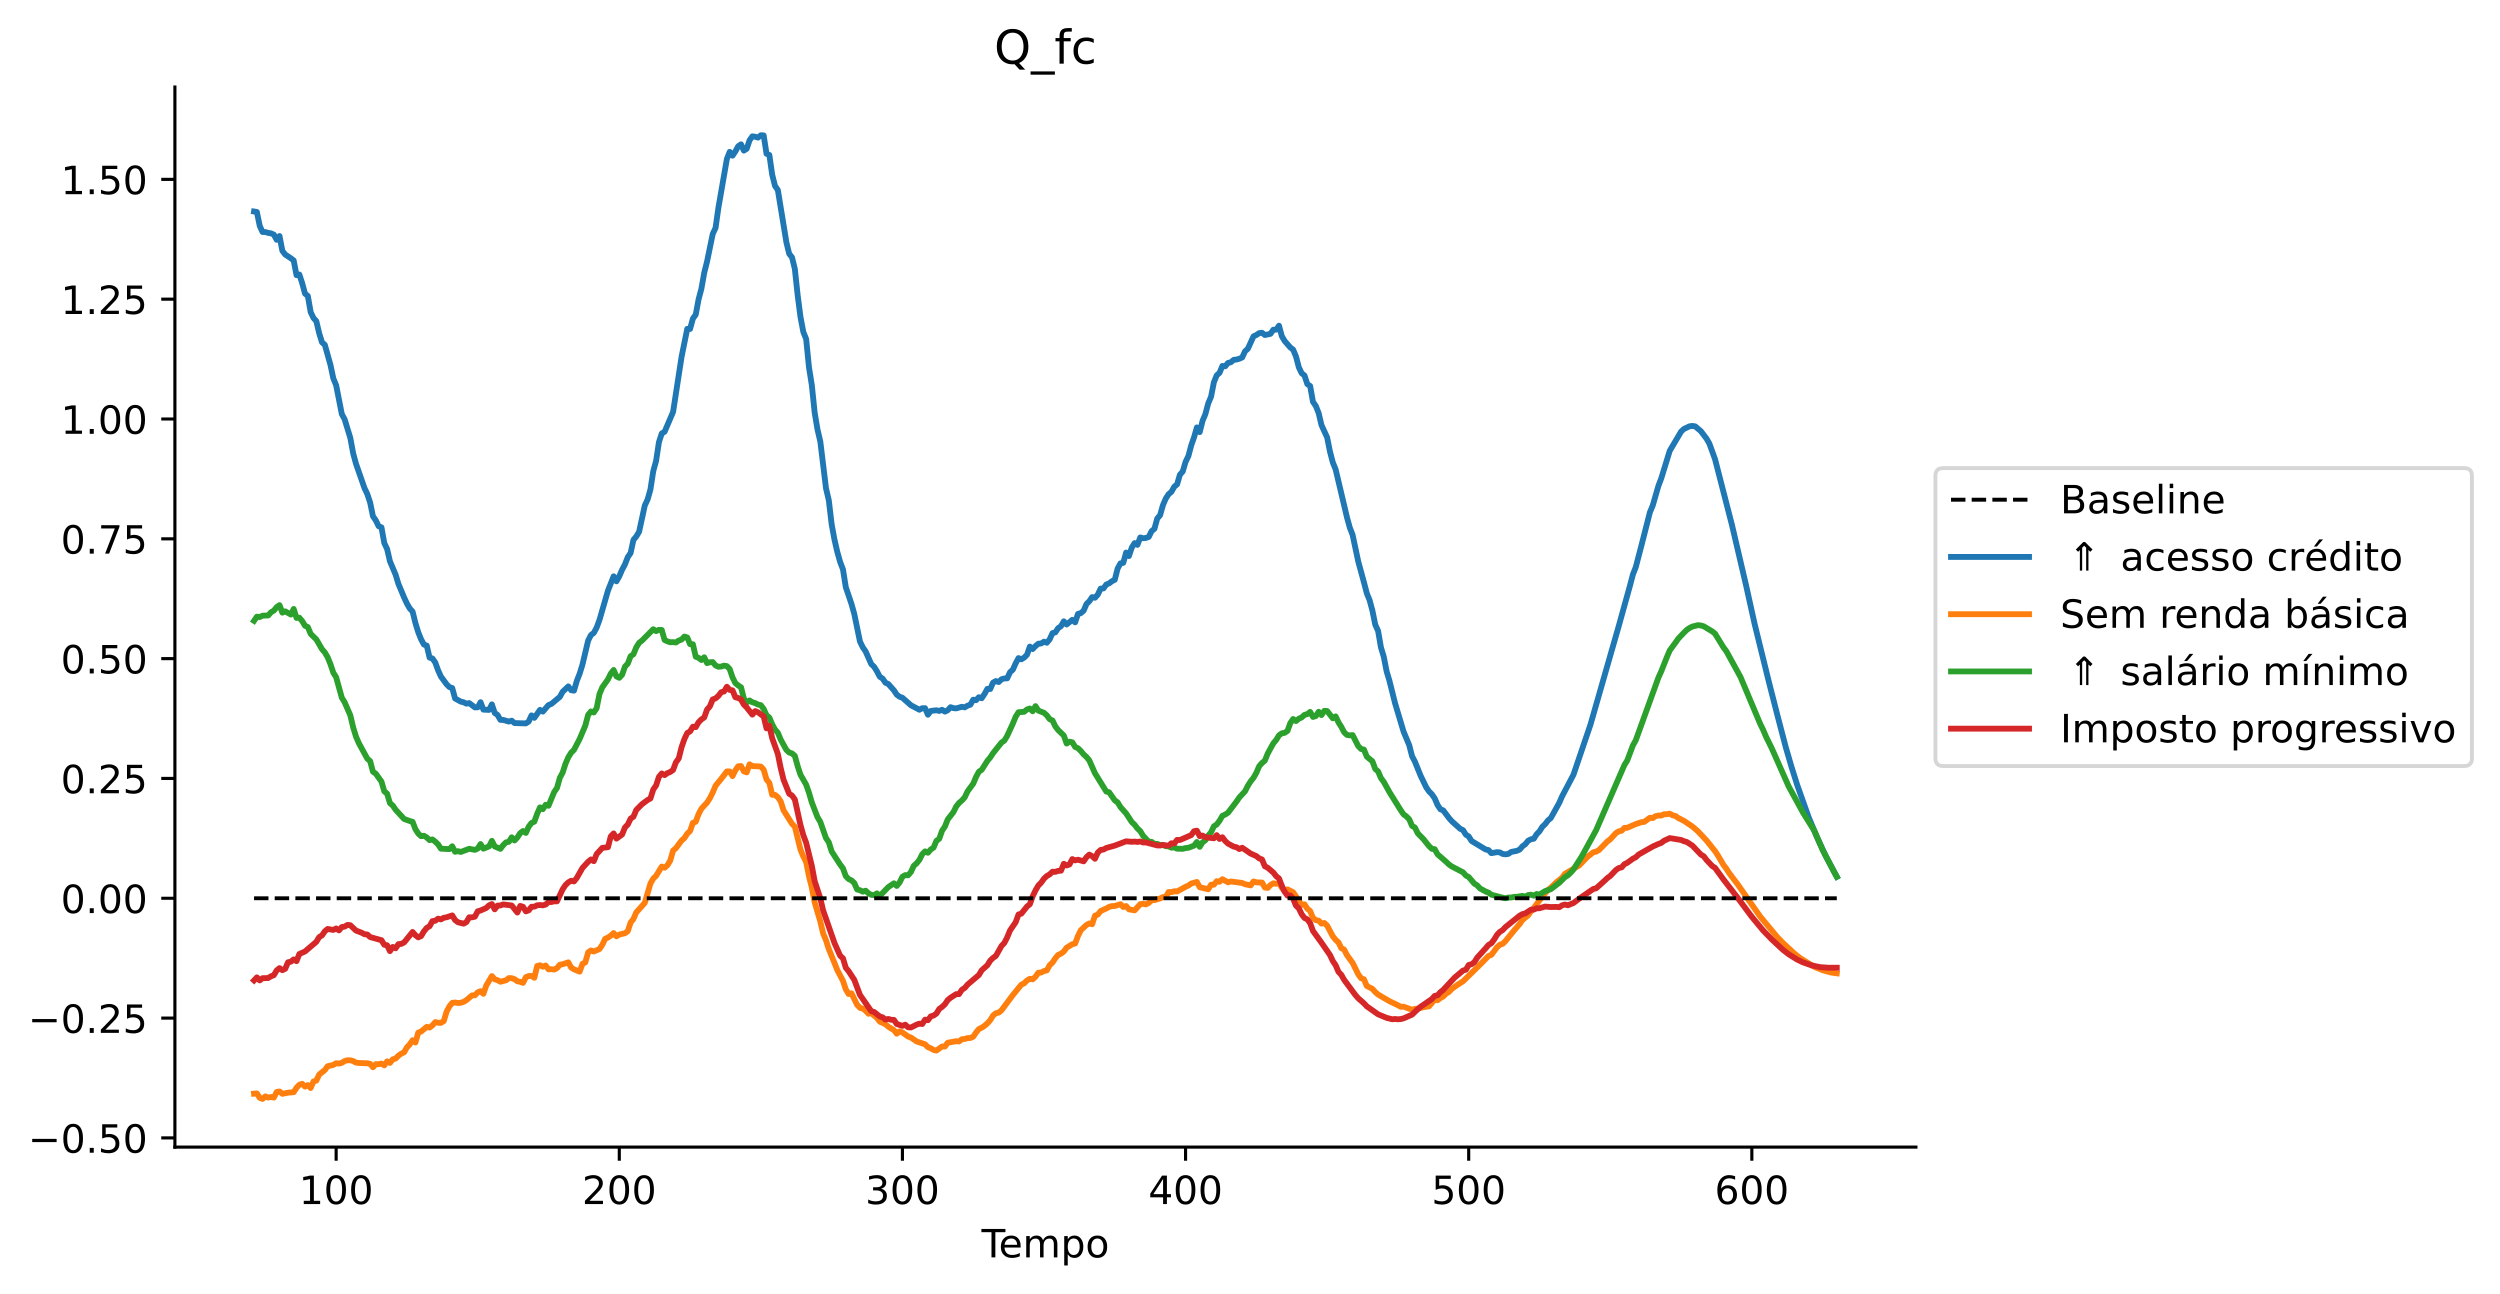 <?xml version="1.0" encoding="utf-8" standalone="no"?>
<!DOCTYPE svg PUBLIC "-//W3C//DTD SVG 1.1//EN"
  "http://www.w3.org/Graphics/SVG/1.1/DTD/svg11.dtd">
<!-- Created with matplotlib (https://matplotlib.org/) -->
<svg height="331.674pt" version="1.1" viewBox="0 0 641.005 331.674" width="641.005pt" xmlns="http://www.w3.org/2000/svg" xmlns:xlink="http://www.w3.org/1999/xlink">
 <defs>
  <style type="text/css">
*{stroke-linecap:butt;stroke-linejoin:round;}
  </style>
 </defs>
 <g id="figure_1">
  <g id="patch_1">
   <path d="M 0 331.674 
L 641.005 331.674 
L 641.005 0 
L 0 0 
z
" style="fill:#ffffff;"/>
  </g>
  <g id="axes_1">
   <g id="patch_2">
    <path d="M 44.845 294.118 
L 491.245 294.118 
L 491.245 22.318 
L 44.845 22.318 
z
" style="fill:#ffffff;"/>
   </g>
   <g id="line2d_1">
    <path clip-path="url(#p4ece1caed4)" d="M 65.136 54.227 
L 65.862 54.345 
L 66.588 57.895 
L 67.314 59.484 
L 68.04 59.496 
L 68.766 59.723 
L 69.492 59.833 
L 70.218 60.159 
L 70.944 61.488 
L 71.67 60.516 
L 72.396 64.312 
L 73.122 65.256 
L 74.574 66.22 
L 75.3 66.778 
L 76.026 70.554 
L 76.752 70.383 
L 77.478 72.597 
L 78.204 75.284 
L 78.93 75.876 
L 79.656 80.034 
L 80.382 81.539 
L 81.108 82.346 
L 81.834 85.428 
L 82.56 87.772 
L 83.286 88.41 
L 84.737 93.586 
L 85.463 97.024 
L 86.189 98.78 
L 87.641 106.165 
L 88.367 107.522 
L 89.819 112.276 
L 90.545 116.21 
L 91.271 118.888 
L 93.449 125.14 
L 94.175 126.662 
L 94.901 128.853 
L 95.627 132.377 
L 96.353 133.42 
L 97.079 134.92 
L 97.805 135.212 
L 98.531 139.245 
L 99.257 140.767 
L 99.983 143.916 
L 101.435 147.349 
L 102.161 149.726 
L 103.613 153.192 
L 104.339 154.762 
L 105.065 156.014 
L 105.791 156.812 
L 106.517 159.761 
L 107.243 162.111 
L 107.969 163.928 
L 108.695 165.271 
L 109.42 165.522 
L 110.146 168.616 
L 110.872 168.825 
L 111.598 169.861 
L 112.324 171.858 
L 113.05 173.461 
L 114.502 175.438 
L 115.228 176.176 
L 115.954 176.411 
L 116.68 179.092 
L 118.132 179.891 
L 118.858 180.062 
L 119.584 180.42 
L 120.31 180.273 
L 121.762 181.379 
L 122.488 181.354 
L 123.214 180.044 
L 123.94 181.954 
L 125.392 182.023 
L 126.118 180.6 
L 126.844 182.804 
L 127.57 183.305 
L 128.296 184.575 
L 129.022 184.594 
L 130.474 185.011 
L 131.2 184.785 
L 131.926 185.4 
L 134.83 185.481 
L 135.555 185.012 
L 136.281 183.426 
L 137.007 184.059 
L 138.459 182.009 
L 139.185 182.456 
L 140.637 180.77 
L 141.363 180.501 
L 143.541 178.679 
L 144.267 177.365 
L 145.719 175.991 
L 146.445 176.967 
L 147.171 177.089 
L 147.897 174.589 
L 148.623 172.733 
L 149.349 170.384 
L 150.801 164.244 
L 151.527 162.818 
L 152.253 162.284 
L 152.979 160.921 
L 153.705 158.958 
L 155.883 151.437 
L 157.335 147.768 
L 158.061 149.052 
L 158.787 147.761 
L 159.513 146.072 
L 160.239 144.71 
L 160.964 142.846 
L 161.69 141.797 
L 162.416 138.426 
L 163.142 137.557 
L 163.868 136.343 
L 165.32 129.625 
L 166.046 128.062 
L 166.772 125.496 
L 167.498 120.795 
L 168.224 118.183 
L 168.95 113.383 
L 169.676 111.141 
L 170.402 110.707 
L 172.58 105.622 
L 174.758 91.472 
L 176.21 84.316 
L 176.936 84.343 
L 177.662 81.681 
L 178.388 80.671 
L 179.114 76.767 
L 179.84 74.032 
L 180.566 69.927 
L 181.292 67.051 
L 182.744 59.99 
L 183.47 58.438 
L 184.196 53.29 
L 186.373 40.766 
L 187.099 38.935 
L 187.825 39.913 
L 188.551 38.825 
L 189.277 37.491 
L 190.003 37.004 
L 190.729 38.619 
L 191.455 38.149 
L 192.181 35.976 
L 192.907 34.956 
L 193.633 35.055 
L 194.359 35.282 
L 195.085 34.673 
L 195.811 34.717 
L 196.537 39.435 
L 197.263 39.728 
L 197.989 44.781 
L 198.715 47.672 
L 199.441 48.705 
L 201.619 62.062 
L 202.345 65.063 
L 203.071 65.978 
L 203.797 68.947 
L 204.523 75.697 
L 205.249 81.297 
L 205.975 85.125 
L 206.701 86.928 
L 207.427 94.202 
L 208.153 98.746 
L 208.879 105.775 
L 209.605 110.111 
L 210.331 113.205 
L 211.783 125.168 
L 212.508 128.279 
L 213.234 134.42 
L 213.96 138.365 
L 214.686 141.51 
L 215.412 144.081 
L 216.138 145.991 
L 216.864 150.556 
L 218.316 154.834 
L 219.042 157.429 
L 220.494 164.481 
L 221.22 165.972 
L 221.946 167.023 
L 223.398 170.284 
L 224.124 170.965 
L 224.85 172.122 
L 225.576 173.517 
L 226.302 173.986 
L 227.028 175.049 
L 227.754 175.369 
L 229.206 177.011 
L 229.932 178.114 
L 230.658 178.645 
L 231.384 178.908 
L 233.562 180.827 
L 235.74 181.988 
L 236.466 181.576 
L 237.192 181.58 
L 237.917 183.257 
L 238.643 182.294 
L 240.095 182.113 
L 240.821 182.287 
L 241.547 181.988 
L 242.273 182.458 
L 242.999 182.109 
L 243.725 181.325 
L 244.451 181.568 
L 245.177 181.634 
L 246.629 181.221 
L 247.355 181.373 
L 248.081 180.938 
L 248.807 180.68 
L 249.533 179.401 
L 250.259 179.532 
L 250.985 178.766 
L 251.711 179.026 
L 252.437 177.934 
L 253.163 176.618 
L 253.889 176.676 
L 254.615 175.031 
L 255.341 174.624 
L 256.067 174.88 
L 256.793 174.158 
L 257.519 173.96 
L 258.245 173.93 
L 258.971 172.352 
L 259.697 171.71 
L 260.423 170.065 
L 261.149 168.735 
L 261.875 169.049 
L 262.601 168.61 
L 263.326 167.888 
L 264.052 165.792 
L 264.778 166.423 
L 265.504 165.653 
L 266.23 165.052 
L 266.956 164.989 
L 267.682 164.527 
L 268.408 164.807 
L 269.134 163.933 
L 269.86 162.333 
L 270.586 162.146 
L 271.312 161.057 
L 272.038 160.561 
L 272.764 159.307 
L 273.49 160.123 
L 274.942 158.921 
L 275.668 159.565 
L 276.394 157.412 
L 277.12 157.217 
L 277.846 156.585 
L 278.572 154.866 
L 279.298 154.162 
L 280.024 153.093 
L 280.75 153.27 
L 281.476 152.463 
L 282.202 150.92 
L 282.928 150.88 
L 283.654 149.874 
L 284.38 149.58 
L 285.106 149.029 
L 285.832 148.656 
L 286.558 145.785 
L 287.284 144.449 
L 288.01 144.311 
L 288.736 141.675 
L 289.461 142.576 
L 290.187 140.406 
L 290.913 139.249 
L 291.639 139.702 
L 292.365 137.801 
L 293.091 138.009 
L 293.817 137.931 
L 294.543 137.669 
L 295.269 136.185 
L 295.995 135.591 
L 296.721 132.936 
L 297.447 132.117 
L 298.173 129.538 
L 298.899 127.845 
L 299.625 126.713 
L 300.351 126.116 
L 301.077 124.803 
L 301.803 124.201 
L 302.529 121.714 
L 303.255 120.895 
L 303.981 118.438 
L 304.707 116.931 
L 305.433 114.186 
L 306.159 112.124 
L 306.885 109.594 
L 307.611 110.794 
L 308.337 107.9 
L 309.063 106.175 
L 309.789 103.439 
L 310.515 101.722 
L 311.241 98.032 
L 311.967 96.24 
L 312.693 95.595 
L 313.419 93.822 
L 314.145 93.921 
L 314.87 93.056 
L 315.596 92.888 
L 316.322 92.266 
L 317.048 92.182 
L 317.774 91.976 
L 318.5 91.654 
L 319.226 90.074 
L 319.952 89.42 
L 321.404 86.233 
L 322.13 85.901 
L 322.856 85.411 
L 323.582 85.32 
L 324.308 85.904 
L 325.76 85.589 
L 326.486 84.536 
L 327.212 84.533 
L 327.938 83.508 
L 328.664 86.203 
L 329.39 87.429 
L 330.842 89.099 
L 331.568 89.648 
L 332.294 91.407 
L 333.02 94.165 
L 333.746 95.693 
L 334.472 96.266 
L 335.198 98.486 
L 335.924 98.966 
L 336.65 103.039 
L 337.376 104.081 
L 338.102 105.91 
L 338.828 108.984 
L 340.279 112.146 
L 341.005 115.769 
L 341.731 118.562 
L 342.457 120.352 
L 345.361 132.625 
L 346.087 135.273 
L 346.813 137.155 
L 348.265 144.003 
L 349.717 149.299 
L 350.443 152.096 
L 351.169 153.886 
L 351.895 156.588 
L 352.621 160.185 
L 353.347 161.764 
L 354.073 165.986 
L 354.799 168.384 
L 355.525 172.105 
L 356.251 174.536 
L 357.703 180.334 
L 359.881 187.596 
L 361.333 191.074 
L 362.059 193.9 
L 362.785 195.279 
L 364.237 198.872 
L 365.689 201.873 
L 366.414 202.925 
L 367.14 203.654 
L 367.866 204.706 
L 368.592 206.406 
L 369.318 207.493 
L 370.044 207.776 
L 371.496 209.713 
L 372.222 210.54 
L 374.4 212.509 
L 375.126 212.846 
L 375.852 214.017 
L 376.578 214.448 
L 377.304 215.626 
L 380.934 217.815 
L 381.66 217.958 
L 382.386 218.754 
L 383.838 218.496 
L 384.564 218.555 
L 385.29 218.956 
L 386.016 219.046 
L 386.742 218.946 
L 387.468 218.439 
L 388.92 218.155 
L 389.646 217.834 
L 390.372 216.98 
L 391.098 216.451 
L 391.823 215.554 
L 392.549 215.191 
L 393.275 215.042 
L 394.001 213.892 
L 394.727 213.151 
L 395.453 211.996 
L 396.179 211.302 
L 396.905 210.357 
L 397.631 209.751 
L 399.809 205.817 
L 400.535 204.152 
L 401.987 201.4 
L 403.439 198.634 
L 407.795 185.807 
L 415.055 160.504 
L 417.958 150.053 
L 418.684 147.271 
L 419.41 145.434 
L 420.862 139.884 
L 423.04 131.343 
L 423.766 129.611 
L 425.218 124.58 
L 425.944 122.674 
L 428.122 115.593 
L 431.026 110.678 
L 431.752 109.986 
L 433.204 109.304 
L 433.93 109.206 
L 434.656 109.323 
L 436.108 110.553 
L 437.56 112.467 
L 438.286 113.738 
L 439.738 117.739 
L 444.093 134.668 
L 447.723 150.197 
L 449.901 160.039 
L 453.531 174.787 
L 455.709 183.308 
L 457.887 191.63 
L 459.339 196.607 
L 460.791 201.22 
L 463.695 209.419 
L 465.873 214.636 
L 468.051 219.356 
L 470.954 224.803 
L 470.954 224.803 
" style="fill:none;stroke:#1f77b4;stroke-linecap:square;stroke-width:1.5;"/>
   </g>
   <g id="line2d_2">
    <path clip-path="url(#p4ece1caed4)" d="M 65.136 280.424 
L 65.862 280.359 
L 66.588 281.475 
L 67.314 281.764 
L 68.04 281.113 
L 68.766 281.417 
L 69.492 281.273 
L 70.218 281.424 
L 70.944 279.987 
L 71.67 279.862 
L 72.396 280.456 
L 73.848 280.164 
L 75.3 280.047 
L 76.026 278.903 
L 76.752 278.13 
L 77.478 277.893 
L 78.204 278.608 
L 78.93 278.217 
L 79.656 278.968 
L 80.382 277.285 
L 81.108 277.074 
L 81.834 275.514 
L 83.286 274.361 
L 84.011 273.386 
L 85.463 273.042 
L 86.189 272.605 
L 86.915 272.7 
L 87.641 272.512 
L 88.367 272.057 
L 89.093 271.859 
L 89.819 271.863 
L 90.545 272.051 
L 91.271 272.459 
L 91.997 272.549 
L 93.449 272.596 
L 94.175 272.619 
L 94.901 272.765 
L 95.627 273.648 
L 96.353 272.848 
L 97.079 272.862 
L 97.805 272.702 
L 98.531 273.16 
L 99.257 272.135 
L 99.983 272.533 
L 100.709 271.609 
L 101.435 271.416 
L 102.161 270.675 
L 102.887 270.157 
L 103.613 269.814 
L 104.339 268.534 
L 105.065 267.779 
L 105.791 266.709 
L 106.517 267.299 
L 107.243 264.764 
L 107.969 264.485 
L 109.42 263.288 
L 110.146 263.47 
L 110.872 262.918 
L 111.598 262.072 
L 112.324 262.237 
L 113.05 262.269 
L 113.776 261.811 
L 114.502 259.407 
L 115.228 258.033 
L 115.954 257.14 
L 116.68 257.048 
L 117.406 257.168 
L 118.132 257.115 
L 118.858 256.882 
L 119.584 256.435 
L 121.036 255.22 
L 121.762 255.191 
L 122.488 254.434 
L 123.214 254.139 
L 123.94 254.818 
L 124.666 252.711 
L 126.118 250.269 
L 126.844 251.084 
L 127.57 251.322 
L 128.296 251.717 
L 129.748 251.349 
L 130.474 250.784 
L 131.2 250.804 
L 131.926 251.058 
L 132.652 251.606 
L 133.378 251.733 
L 134.104 252.009 
L 134.83 250.545 
L 135.555 250.256 
L 136.281 250.232 
L 137.007 250.705 
L 137.733 247.678 
L 138.459 247.495 
L 139.185 247.871 
L 139.911 247.56 
L 140.637 248.545 
L 141.363 248.502 
L 142.089 248.601 
L 142.815 248.226 
L 143.541 247.356 
L 144.267 247.229 
L 145.719 246.746 
L 146.445 248.093 
L 147.171 248.536 
L 148.623 249.13 
L 149.349 247.139 
L 150.075 246.766 
L 150.801 244.176 
L 151.527 243.699 
L 152.253 243.97 
L 153.705 243.337 
L 154.431 242.239 
L 155.157 240.718 
L 155.883 240.397 
L 156.609 239.898 
L 157.335 239.236 
L 158.061 240.084 
L 158.787 239.621 
L 160.239 239.285 
L 160.964 238.752 
L 161.69 236.541 
L 162.416 235.623 
L 163.142 233.939 
L 165.32 231.509 
L 166.772 226.53 
L 167.498 225.266 
L 168.224 224.567 
L 169.676 222.191 
L 170.402 222.482 
L 171.128 221.849 
L 171.854 220.654 
L 172.58 218.089 
L 173.306 217.47 
L 174.758 215.507 
L 175.484 214.889 
L 176.21 213.756 
L 176.936 213.074 
L 177.662 210.975 
L 178.388 210.708 
L 179.114 208.736 
L 179.84 207.357 
L 181.292 205.774 
L 182.018 204.649 
L 182.744 203.193 
L 183.47 201.468 
L 184.922 199.687 
L 186.373 197.787 
L 187.099 197.806 
L 187.825 198.995 
L 188.551 197.503 
L 189.277 196.478 
L 190.003 196.416 
L 190.729 197.779 
L 191.455 198.035 
L 192.181 195.974 
L 192.907 196.426 
L 194.359 196.492 
L 195.085 196.556 
L 195.811 197.339 
L 196.537 199.863 
L 197.263 200.733 
L 197.989 203.791 
L 198.715 203.8 
L 199.441 204.406 
L 200.167 205.468 
L 200.893 207.742 
L 203.071 211.233 
L 203.797 211.956 
L 205.249 217.872 
L 205.975 219.609 
L 206.701 221.031 
L 207.427 224.697 
L 208.153 227.596 
L 208.879 231.373 
L 210.331 236.244 
L 211.057 239.367 
L 211.783 241.077 
L 212.508 243.348 
L 213.96 246.898 
L 214.686 248.735 
L 216.138 251.494 
L 216.864 253.661 
L 217.59 254.869 
L 218.316 254.689 
L 219.768 257.644 
L 220.494 258.417 
L 221.22 258.6 
L 221.946 259.135 
L 222.672 259.925 
L 223.398 259.786 
L 224.85 260.994 
L 225.576 261.954 
L 227.028 262.616 
L 227.754 263.24 
L 229.206 264.128 
L 229.932 265.044 
L 230.658 264.437 
L 231.384 264.716 
L 232.836 265.776 
L 233.562 266.021 
L 235.014 267.028 
L 237.192 267.759 
L 237.917 268.492 
L 238.643 268.78 
L 239.369 269.213 
L 240.095 269.366 
L 241.547 268.323 
L 242.273 268.331 
L 242.999 267.357 
L 245.177 266.969 
L 245.903 267.043 
L 246.629 266.455 
L 247.355 266.391 
L 248.081 266.164 
L 248.807 266.144 
L 249.533 265.819 
L 250.259 264.734 
L 250.985 263.852 
L 251.711 263.5 
L 252.437 263.022 
L 253.163 262.388 
L 253.889 261.584 
L 254.615 260.404 
L 255.341 259.783 
L 256.067 259.645 
L 256.793 259.032 
L 259.697 255.136 
L 261.875 252.459 
L 262.601 252.128 
L 263.326 251.385 
L 264.052 250.957 
L 264.778 251.109 
L 265.504 250.438 
L 266.23 249.41 
L 266.956 249.362 
L 267.682 248.972 
L 268.408 248.818 
L 269.134 247.48 
L 269.86 246.809 
L 270.586 245.693 
L 271.312 244.843 
L 272.038 244.519 
L 272.764 243.97 
L 273.49 242.984 
L 274.942 242.096 
L 275.668 241.922 
L 276.394 239.978 
L 277.12 238.512 
L 278.572 237.159 
L 279.298 236.767 
L 280.024 236.978 
L 280.75 234.79 
L 281.476 234.509 
L 282.202 233.597 
L 283.654 232.932 
L 284.38 232.533 
L 285.106 232.316 
L 285.832 232.3 
L 287.284 231.841 
L 288.01 232.553 
L 288.736 232.303 
L 289.461 233.155 
L 290.913 233.423 
L 292.365 231.829 
L 293.091 231.732 
L 293.817 231.891 
L 294.543 231.509 
L 295.269 230.836 
L 295.995 230.785 
L 297.447 230.372 
L 298.173 230.009 
L 298.899 229.991 
L 299.625 228.72 
L 300.351 228.753 
L 301.077 228.511 
L 301.803 228.573 
L 303.981 227.383 
L 304.707 227.065 
L 305.433 226.535 
L 306.885 226.135 
L 307.611 227.486 
L 309.789 228.011 
L 310.515 226.844 
L 311.241 226.844 
L 311.967 225.935 
L 312.693 226.085 
L 313.419 225.431 
L 314.87 226.225 
L 315.596 226.011 
L 318.5 226.393 
L 319.226 226.721 
L 320.678 227.016 
L 321.404 226.009 
L 322.13 226.241 
L 323.582 226.279 
L 324.308 227.554 
L 325.034 227.666 
L 325.76 226.925 
L 326.486 226.475 
L 327.212 226.61 
L 327.938 226.391 
L 328.664 227.625 
L 329.39 228.501 
L 330.116 228.031 
L 331.568 228.766 
L 333.746 232.019 
L 334.472 231.864 
L 335.198 232.987 
L 335.924 233.576 
L 336.65 235.36 
L 337.376 235.928 
L 338.102 236.041 
L 338.828 236.81 
L 339.554 236.646 
L 340.279 237.333 
L 341.731 240.066 
L 342.457 240.97 
L 343.183 241.619 
L 343.909 243.115 
L 344.635 243.473 
L 345.361 244.889 
L 346.813 246.878 
L 348.265 249.829 
L 348.991 250.818 
L 349.717 251.088 
L 350.443 252.801 
L 351.895 253.553 
L 352.621 254.376 
L 353.347 254.998 
L 354.799 255.855 
L 356.251 256.702 
L 358.429 257.744 
L 359.155 258.146 
L 359.881 258.108 
L 362.059 258.903 
L 362.785 258.674 
L 363.511 258.633 
L 364.963 258.249 
L 366.414 258.018 
L 367.866 256.285 
L 368.592 256.47 
L 369.318 255.883 
L 370.044 255.512 
L 370.77 254.78 
L 371.496 254.346 
L 372.222 253.564 
L 373.674 252.534 
L 375.126 251.602 
L 378.756 248.049 
L 380.208 246.605 
L 381.66 245.103 
L 382.386 244.832 
L 383.838 242.871 
L 384.564 242.228 
L 385.29 241.997 
L 386.016 241.276 
L 388.194 238.595 
L 389.646 236.908 
L 390.372 235.87 
L 391.823 234.685 
L 392.549 233.613 
L 393.275 232.804 
L 395.453 229.863 
L 396.905 228.189 
L 397.631 227.601 
L 399.083 226.189 
L 400.535 225.02 
L 401.261 224.036 
L 404.891 221.919 
L 406.343 220.402 
L 407.069 219.668 
L 408.521 218.527 
L 409.247 218.365 
L 409.973 217.963 
L 412.151 215.729 
L 412.877 215.187 
L 414.329 213.611 
L 415.055 213.156 
L 415.781 213.003 
L 416.507 212.262 
L 417.232 212.248 
L 419.41 211.3 
L 420.862 210.803 
L 421.588 210.736 
L 423.04 209.668 
L 423.766 209.758 
L 424.492 209.266 
L 425.218 209.103 
L 425.944 209.111 
L 426.67 208.764 
L 427.396 208.757 
L 428.122 208.62 
L 428.848 209.053 
L 429.574 209.197 
L 430.3 209.724 
L 431.752 210.456 
L 433.93 211.921 
L 435.382 213.177 
L 437.56 215.508 
L 439.738 218.23 
L 440.464 219.324 
L 441.916 221.79 
L 442.642 222.731 
L 443.367 223.881 
L 445.545 226.744 
L 451.353 235.05 
L 455.709 240.283 
L 457.161 241.773 
L 460.065 244.478 
L 461.517 245.625 
L 465.147 247.882 
L 467.325 248.762 
L 469.502 249.368 
L 470.954 249.559 
L 470.954 249.559 
" style="fill:none;stroke:#ff7f0e;stroke-linecap:square;stroke-width:1.5;"/>
   </g>
   <g id="line2d_3">
    <path clip-path="url(#p4ece1caed4)" d="M 65.136 159.178 
L 65.862 158.114 
L 66.588 158.217 
L 67.314 157.862 
L 68.766 157.801 
L 69.492 156.978 
L 70.218 156.557 
L 70.944 155.661 
L 71.67 155.161 
L 72.396 157.083 
L 73.122 156.749 
L 74.574 157.577 
L 75.3 156.134 
L 76.026 158.437 
L 76.752 158.377 
L 77.478 159.24 
L 78.204 160.436 
L 78.93 160.777 
L 79.656 162.52 
L 81.108 163.945 
L 82.56 166.449 
L 83.286 167.283 
L 84.011 168.515 
L 84.737 170.31 
L 85.463 172.487 
L 86.189 173.64 
L 87.641 178.882 
L 88.367 180.066 
L 89.819 183.401 
L 90.545 186.47 
L 91.271 188.847 
L 91.997 190.528 
L 94.175 194.525 
L 94.901 195.149 
L 95.627 197.861 
L 96.353 198.367 
L 97.805 200.397 
L 98.531 202.897 
L 99.257 203.497 
L 99.983 205.928 
L 100.709 206.543 
L 101.435 207.615 
L 103.613 209.983 
L 105.065 210.507 
L 105.791 210.717 
L 106.517 212.602 
L 107.243 213.734 
L 107.969 214.399 
L 108.695 214.288 
L 109.42 214.726 
L 110.146 215.411 
L 110.872 215.237 
L 111.598 215.794 
L 112.324 216.498 
L 113.05 217.602 
L 115.228 217.717 
L 115.954 216.979 
L 116.68 218.4 
L 117.406 218.234 
L 118.132 218.447 
L 120.31 217.627 
L 121.762 217.91 
L 122.488 217.576 
L 123.214 216.412 
L 123.94 217.603 
L 125.392 217.022 
L 126.118 215.588 
L 126.844 217.031 
L 128.296 217.65 
L 129.022 216.687 
L 129.748 215.982 
L 130.474 215.836 
L 131.2 214.69 
L 131.926 215.499 
L 132.652 214.724 
L 133.378 213.628 
L 134.104 213.071 
L 134.83 213.567 
L 135.555 211.958 
L 136.281 211.01 
L 137.007 210.677 
L 137.733 208.654 
L 138.459 207.011 
L 139.185 207.474 
L 139.911 206.346 
L 140.637 206.605 
L 142.089 203.079 
L 142.815 202.034 
L 143.541 199.442 
L 144.267 198.085 
L 144.993 195.827 
L 145.719 194.153 
L 146.445 192.989 
L 147.171 192.271 
L 148.623 189.468 
L 150.075 186.033 
L 150.801 183.279 
L 151.527 182.413 
L 152.253 182.68 
L 152.979 181.593 
L 153.705 177.971 
L 154.431 176.234 
L 155.883 174.188 
L 156.609 172.708 
L 157.335 171.786 
L 158.061 173.437 
L 158.787 173.795 
L 159.513 173 
L 160.239 170.914 
L 160.964 170.167 
L 161.69 168.258 
L 162.416 167.753 
L 163.142 165.984 
L 163.868 164.818 
L 164.594 164.26 
L 167.498 161.335 
L 168.224 161.819 
L 168.95 161.484 
L 169.676 161.532 
L 170.402 164.096 
L 171.128 164.45 
L 171.854 164.681 
L 172.58 164.644 
L 173.306 164.733 
L 174.032 164.234 
L 174.758 163.992 
L 175.484 163.212 
L 176.21 163.448 
L 176.936 165.168 
L 177.662 165.181 
L 178.388 168.386 
L 179.114 168.667 
L 179.84 169.222 
L 180.566 168.525 
L 181.292 170.02 
L 182.018 169.803 
L 182.744 169.752 
L 183.47 170.627 
L 184.196 170.964 
L 184.922 170.903 
L 185.648 170.675 
L 186.373 170.788 
L 187.099 171.545 
L 187.825 173.703 
L 188.551 175.149 
L 189.277 175.755 
L 190.003 176.209 
L 190.729 179.118 
L 191.455 180.156 
L 192.181 179.598 
L 192.907 180.058 
L 193.633 180.273 
L 194.359 180.647 
L 195.085 180.812 
L 195.811 181.78 
L 196.537 183.395 
L 197.263 183.983 
L 197.989 185.718 
L 198.715 187.051 
L 199.441 187.878 
L 200.167 189.623 
L 201.619 192.263 
L 202.345 192.952 
L 203.071 193.168 
L 203.797 193.799 
L 204.523 196.441 
L 205.249 198.647 
L 206.701 201.187 
L 207.427 203.278 
L 208.153 205.755 
L 209.605 209.509 
L 210.331 210.733 
L 211.783 214.877 
L 212.508 215.962 
L 213.234 218.3 
L 215.412 221.683 
L 216.138 222.64 
L 216.864 224.647 
L 217.59 225.394 
L 218.316 225.725 
L 219.042 226.403 
L 219.768 228.073 
L 220.494 228.256 
L 221.22 228.624 
L 221.946 228.377 
L 222.672 229.037 
L 223.398 229.448 
L 224.124 229.5 
L 224.85 229.065 
L 225.576 229.715 
L 227.754 227.457 
L 229.206 226.477 
L 229.932 227.156 
L 230.658 226.271 
L 231.384 224.794 
L 232.11 224.375 
L 232.836 224.432 
L 233.562 223.581 
L 234.288 222.009 
L 235.014 221.362 
L 235.74 220.464 
L 236.466 219.012 
L 237.192 218.291 
L 237.917 218.649 
L 238.643 217.812 
L 239.369 217.329 
L 240.095 215.596 
L 240.821 215.068 
L 241.547 213.008 
L 242.273 211.929 
L 242.999 210.102 
L 244.451 208.239 
L 245.177 206.781 
L 245.903 205.876 
L 246.629 205.243 
L 247.355 204.437 
L 248.081 202.913 
L 249.533 200.93 
L 250.259 199.215 
L 250.985 197.871 
L 251.711 197.377 
L 253.163 195.086 
L 253.889 194.231 
L 254.615 193.121 
L 256.793 190.393 
L 257.519 189.89 
L 258.245 188.679 
L 259.697 185.526 
L 260.423 183.773 
L 261.149 182.618 
L 262.601 182.504 
L 263.326 181.901 
L 264.052 181.665 
L 264.778 182.373 
L 265.504 181.053 
L 266.23 182.198 
L 267.682 182.761 
L 268.408 183.423 
L 269.134 184.396 
L 269.86 184.725 
L 270.586 186.233 
L 271.312 187.187 
L 272.764 188.593 
L 273.49 190.646 
L 274.216 190.173 
L 274.942 190.327 
L 275.668 191.517 
L 276.394 191.84 
L 277.12 192.553 
L 277.846 193.432 
L 278.572 194.081 
L 279.298 194.977 
L 280.75 198.253 
L 283.654 202.952 
L 284.38 203.14 
L 285.832 205.214 
L 286.558 205.721 
L 287.284 206.922 
L 288.736 208.559 
L 290.187 210.766 
L 290.913 211.456 
L 291.639 212.416 
L 292.365 213.09 
L 293.091 214.296 
L 294.543 215.83 
L 295.269 215.845 
L 295.995 216.373 
L 296.721 216.362 
L 297.447 216.685 
L 298.173 216.607 
L 298.899 216.977 
L 299.625 217 
L 300.351 217.346 
L 301.077 217.28 
L 301.803 217.611 
L 303.255 217.639 
L 303.981 217.443 
L 304.707 217.375 
L 306.159 216.826 
L 306.885 215.89 
L 307.611 217.13 
L 308.337 215.969 
L 309.063 215.441 
L 309.789 214.257 
L 310.515 213.403 
L 311.241 211.87 
L 311.967 211.398 
L 312.693 210.436 
L 313.419 209.184 
L 314.145 208.852 
L 314.87 208.38 
L 317.048 205.515 
L 317.774 204.451 
L 319.226 202.898 
L 319.952 201.462 
L 320.678 200.33 
L 321.404 199.422 
L 322.13 198.15 
L 322.856 196.452 
L 323.582 195.632 
L 324.308 195.03 
L 325.034 193.234 
L 326.486 190.582 
L 327.212 189.736 
L 327.938 188.536 
L 328.664 188.014 
L 329.39 187.897 
L 330.116 187.404 
L 330.842 185.39 
L 331.568 184.352 
L 332.294 184.88 
L 333.02 184.281 
L 333.746 183.954 
L 334.472 183.288 
L 335.198 183.108 
L 335.924 182.532 
L 336.65 183.824 
L 337.376 183.594 
L 338.102 182.503 
L 338.828 183.344 
L 339.554 182.264 
L 340.279 182.303 
L 341.731 184.175 
L 342.457 183.683 
L 343.183 185.21 
L 343.909 186.355 
L 344.635 187.737 
L 345.361 188.434 
L 346.087 188.556 
L 346.813 188.474 
L 348.265 191.315 
L 348.991 192.045 
L 349.717 192.188 
L 350.443 194.001 
L 351.895 195.207 
L 352.621 197.184 
L 353.347 197.789 
L 354.073 199.504 
L 354.799 200.471 
L 356.251 203.089 
L 359.155 207.751 
L 359.881 208.802 
L 360.607 209.333 
L 361.333 210.078 
L 362.059 211.773 
L 362.785 212.17 
L 363.511 213.654 
L 364.963 215.141 
L 366.414 216.955 
L 367.14 217.651 
L 367.866 217.726 
L 368.592 219.046 
L 370.77 220.942 
L 371.496 221.639 
L 372.222 222.153 
L 375.126 223.663 
L 375.852 224.482 
L 376.578 224.872 
L 378.03 226.568 
L 378.756 227.01 
L 379.482 227.799 
L 380.934 228.594 
L 381.66 228.863 
L 382.386 229.407 
L 385.29 230.172 
L 386.016 230.322 
L 386.742 230.121 
L 387.468 230.126 
L 388.194 229.969 
L 388.92 229.942 
L 390.372 229.707 
L 391.098 229.922 
L 391.823 229.489 
L 392.549 229.403 
L 393.275 229.659 
L 394.001 229.219 
L 394.727 229.364 
L 396.179 228.472 
L 397.631 227.993 
L 399.809 226.33 
L 401.261 224.898 
L 401.987 224.446 
L 402.713 223.773 
L 403.439 222.926 
L 405.617 219.499 
L 409.247 212.86 
L 416.507 196.143 
L 417.232 194.974 
L 418.684 191.11 
L 419.41 189.821 
L 425.218 173.749 
L 425.944 172.133 
L 427.396 168.483 
L 428.122 166.769 
L 429.574 164.804 
L 430.3 163.767 
L 431.752 162.228 
L 432.478 161.522 
L 433.204 161.012 
L 433.93 160.652 
L 435.382 160.288 
L 436.108 160.378 
L 436.834 160.583 
L 439.012 161.889 
L 439.738 162.462 
L 441.916 166.009 
L 442.642 166.979 
L 446.271 173.592 
L 451.353 185.686 
L 452.079 187.14 
L 452.805 188.861 
L 454.257 191.813 
L 458.613 201.621 
L 462.243 208.267 
L 464.421 211.763 
L 465.147 212.911 
L 467.325 217.913 
L 470.228 223.479 
L 470.954 224.803 
L 470.954 224.803 
" style="fill:none;stroke:#2ca02c;stroke-linecap:square;stroke-width:1.5;"/>
   </g>
   <g id="line2d_4">
    <path clip-path="url(#p4ece1caed4)" d="M 65.136 251.376 
L 65.862 250.596 
L 66.588 251.374 
L 67.314 250.809 
L 68.766 250.77 
L 69.492 250.317 
L 70.218 250.036 
L 70.944 248.808 
L 71.67 248.229 
L 72.396 248.753 
L 73.122 248.407 
L 73.848 246.725 
L 74.574 246.592 
L 75.3 245.995 
L 76.026 246.447 
L 76.752 244.61 
L 78.204 243.959 
L 81.108 241.483 
L 81.834 240.281 
L 82.56 239.836 
L 83.286 238.781 
L 84.011 238.183 
L 85.463 238.439 
L 86.189 238.058 
L 86.915 238.549 
L 87.641 237.695 
L 88.367 237.586 
L 89.093 237.151 
L 89.819 237.228 
L 91.271 238.597 
L 92.723 239.151 
L 93.449 239.539 
L 94.175 239.6 
L 94.901 240.266 
L 97.805 241.07 
L 98.531 242.242 
L 99.257 242.359 
L 99.983 243.871 
L 100.709 242.799 
L 101.435 243.15 
L 102.161 242.074 
L 102.887 242.021 
L 103.613 241.642 
L 105.791 238.957 
L 106.517 239.793 
L 107.243 240.337 
L 107.969 240.01 
L 108.695 238.802 
L 109.42 237.904 
L 110.146 237.486 
L 110.872 236.174 
L 111.598 236.089 
L 112.324 235.541 
L 113.05 235.732 
L 113.776 235.323 
L 114.502 235.192 
L 115.954 234.713 
L 116.68 235.9 
L 117.406 236.462 
L 118.858 236.828 
L 119.584 236.438 
L 120.31 235.191 
L 121.036 235.213 
L 121.762 235.039 
L 122.488 233.657 
L 123.214 233.453 
L 124.666 232.819 
L 125.392 232.126 
L 126.118 231.806 
L 126.844 233.151 
L 127.57 232.2 
L 128.296 232.16 
L 129.022 231.895 
L 131.2 232.165 
L 132.652 233.979 
L 133.378 232.278 
L 134.104 232.503 
L 134.83 233.668 
L 135.555 233.423 
L 136.281 232.493 
L 137.007 232.472 
L 137.733 232.112 
L 138.459 232.053 
L 139.185 232.131 
L 139.911 231.931 
L 140.637 231.275 
L 141.363 231.284 
L 142.089 231.102 
L 142.815 231.105 
L 144.267 228.007 
L 144.993 226.936 
L 145.719 226.232 
L 146.445 225.826 
L 147.171 225.999 
L 147.897 225.087 
L 149.349 222.537 
L 150.801 220.958 
L 151.527 220.363 
L 152.253 220.806 
L 152.979 218.987 
L 154.431 217.395 
L 155.883 217.22 
L 156.609 214.429 
L 157.335 213.691 
L 158.061 215.03 
L 159.513 213.967 
L 160.239 212.16 
L 160.964 211.412 
L 161.69 209.892 
L 162.416 209.41 
L 163.142 207.674 
L 164.594 206.203 
L 166.046 205.122 
L 166.772 204.731 
L 167.498 202.429 
L 168.224 201.388 
L 168.95 199.187 
L 169.676 198.317 
L 170.402 198.742 
L 171.128 198.226 
L 171.854 197.937 
L 172.58 197.419 
L 173.306 195.459 
L 174.032 194.46 
L 174.758 191.571 
L 175.484 189.49 
L 176.21 187.942 
L 176.936 187.532 
L 177.662 186.323 
L 178.388 186.441 
L 179.114 185.188 
L 179.84 184.457 
L 180.566 183.959 
L 181.292 181.927 
L 182.018 181.105 
L 182.744 179.33 
L 183.47 179.07 
L 184.196 178.428 
L 184.922 177.483 
L 185.648 177.3 
L 186.373 176.089 
L 187.099 176.893 
L 187.825 177.016 
L 188.551 178.771 
L 189.277 178.964 
L 190.003 179.378 
L 190.729 180.675 
L 191.455 181.384 
L 192.907 183.231 
L 193.633 182.329 
L 194.359 182.637 
L 195.811 183.711 
L 196.537 186.753 
L 197.263 186.07 
L 197.989 189.275 
L 199.441 193.316 
L 200.167 196.884 
L 200.893 199.888 
L 202.345 203.516 
L 203.071 203.97 
L 203.797 204.978 
L 205.249 211.583 
L 205.975 214.139 
L 206.701 216.08 
L 208.153 222.002 
L 208.879 225.909 
L 210.331 230.329 
L 211.057 233.452 
L 213.96 241.788 
L 215.412 245.045 
L 216.138 245.707 
L 216.864 248.13 
L 217.59 249.008 
L 219.042 251.241 
L 220.494 255.092 
L 223.398 259.276 
L 224.124 259.475 
L 225.576 260.631 
L 226.302 260.839 
L 227.028 261.428 
L 227.754 261.254 
L 228.48 261.468 
L 229.206 261.503 
L 229.932 262.565 
L 231.384 263.023 
L 232.11 262.729 
L 232.836 263.392 
L 233.562 263.451 
L 235.014 262.718 
L 235.74 262.461 
L 236.466 262.565 
L 237.192 261.438 
L 237.917 261.593 
L 238.643 260.601 
L 239.369 260.384 
L 240.095 259.883 
L 240.821 258.705 
L 241.547 258.18 
L 242.273 257.505 
L 242.999 256.419 
L 243.725 255.819 
L 245.177 254.893 
L 245.903 254.891 
L 246.629 253.772 
L 247.355 253.318 
L 248.081 252.457 
L 250.985 249.993 
L 251.711 248.779 
L 253.163 247.491 
L 253.889 246.318 
L 254.615 245.613 
L 255.341 245.099 
L 256.793 242.532 
L 257.519 241.765 
L 258.245 240.344 
L 258.971 238.576 
L 260.423 236.453 
L 261.149 234.466 
L 261.875 234.259 
L 263.326 232.434 
L 264.052 231.852 
L 264.778 229.813 
L 265.504 228.3 
L 266.23 227.048 
L 266.956 226.314 
L 267.682 225.291 
L 268.408 224.61 
L 269.134 224.192 
L 269.86 223.51 
L 270.586 223.552 
L 271.312 223.291 
L 272.038 223.255 
L 272.764 221.476 
L 273.49 221.903 
L 274.216 221.645 
L 274.942 220.273 
L 275.668 220.603 
L 276.394 220.427 
L 277.846 220.849 
L 278.572 219.786 
L 279.298 219.122 
L 280.024 219.515 
L 280.75 220.187 
L 281.476 218.591 
L 282.202 217.93 
L 282.928 217.831 
L 283.654 217.427 
L 285.832 216.815 
L 288.736 215.712 
L 290.187 215.843 
L 290.913 215.782 
L 291.639 215.877 
L 292.365 215.751 
L 293.091 216.017 
L 293.817 216 
L 296.721 216.775 
L 297.447 216.787 
L 298.173 216.672 
L 299.625 216.832 
L 300.351 216.205 
L 301.077 216.294 
L 301.803 215.351 
L 302.529 215.387 
L 305.433 214.119 
L 306.159 213.123 
L 306.885 212.987 
L 307.611 214.394 
L 308.337 214.236 
L 309.063 214.67 
L 311.241 214.938 
L 311.967 214.132 
L 312.693 215.108 
L 313.419 214.672 
L 314.145 215.639 
L 314.87 216.307 
L 316.322 217.076 
L 317.048 217.234 
L 317.774 217.703 
L 318.5 217.362 
L 320.678 218.861 
L 322.13 219.505 
L 322.856 220.091 
L 323.582 220.371 
L 324.308 222.109 
L 325.034 222.484 
L 326.486 223.714 
L 327.212 224.656 
L 327.938 225.238 
L 328.664 227.113 
L 329.39 228.639 
L 330.116 229.635 
L 330.842 229.615 
L 331.568 230.439 
L 332.294 232.211 
L 333.02 232.907 
L 333.746 234.396 
L 334.472 235.371 
L 335.198 235.716 
L 335.924 236.704 
L 336.65 238.691 
L 338.828 241.705 
L 341.005 244.857 
L 341.731 246.399 
L 342.457 247.478 
L 343.183 249.163 
L 343.909 249.945 
L 344.635 251.224 
L 347.539 255.143 
L 348.265 255.969 
L 349.717 257.248 
L 350.443 258.028 
L 353.347 260.073 
L 355.525 260.977 
L 356.977 261.342 
L 357.703 261.272 
L 358.429 261.347 
L 359.155 261.289 
L 359.881 261.107 
L 362.059 260.155 
L 363.511 258.758 
L 364.237 258.137 
L 367.14 256.143 
L 367.866 255.339 
L 368.592 255.203 
L 369.318 254.394 
L 370.044 253.805 
L 372.948 250.679 
L 375.126 248.846 
L 375.852 248.636 
L 376.578 247.419 
L 377.304 247.237 
L 378.03 246.702 
L 378.756 245.544 
L 380.934 243.137 
L 381.66 242.283 
L 382.386 241.859 
L 383.112 240.886 
L 383.838 239.689 
L 384.564 238.93 
L 385.29 238.477 
L 386.016 237.698 
L 389.646 234.778 
L 390.372 234.377 
L 391.098 234.191 
L 392.549 233.243 
L 393.275 233.226 
L 394.001 232.882 
L 394.727 232.874 
L 396.179 232.444 
L 397.631 232.57 
L 399.083 232.53 
L 399.809 232.608 
L 400.535 232.115 
L 401.261 231.92 
L 401.987 232.12 
L 403.439 231.534 
L 404.891 230.429 
L 408.521 227.933 
L 409.247 227.773 
L 411.425 225.808 
L 412.151 225.115 
L 412.877 224.591 
L 414.329 223.063 
L 415.055 222.569 
L 415.781 222.402 
L 416.507 221.569 
L 417.232 221.229 
L 418.684 220.176 
L 419.41 219.805 
L 420.136 219.116 
L 423.766 217.052 
L 425.218 216.395 
L 425.944 216.129 
L 426.67 215.573 
L 428.122 214.89 
L 431.026 215.366 
L 431.752 215.687 
L 432.478 215.875 
L 433.93 216.818 
L 436.108 219.11 
L 436.834 219.537 
L 437.56 220.502 
L 439.012 222.043 
L 439.738 222.514 
L 441.916 225.515 
L 445.545 230.207 
L 449.175 235.084 
L 452.079 238.579 
L 454.257 240.839 
L 457.161 243.539 
L 458.613 244.678 
L 460.791 246.028 
L 462.243 246.733 
L 464.421 247.497 
L 466.599 247.965 
L 468.776 248.127 
L 470.954 248.129 
L 470.954 248.129 
" style="fill:none;stroke:#d62728;stroke-linecap:square;stroke-width:1.5;"/>
   </g>
   <g id="line2d_5">
    <path clip-path="url(#p4ece1caed4)" d="M 65.136 230.316 
L 470.954 230.316 
L 470.954 230.316 
" style="fill:none;stroke:#000000;stroke-dasharray:3.7,1.6;stroke-dashoffset:0;"/>
   </g>
   <g id="matplotlib.axis_1">
    <g id="xtick_1">
     <g id="line2d_6">
      <defs>
       <path d="M 0 0 
L 0 3.5 
" id="m498d74ff6a" style="stroke:#000000;stroke-width:0.8;"/>
      </defs>
      <g>
       <use style="stroke:#000000;stroke-width:0.8;" x="86.189" xlink:href="#m498d74ff6a" y="294.118"/>
      </g>
     </g>
     <g id="text_1">
      <!-- 100 -->
      <defs>
       <path d="M 12.406 8.297 
L 28.516 8.297 
L 28.516 63.922 
L 10.984 60.406 
L 10.984 69.391 
L 28.422 72.906 
L 38.281 72.906 
L 38.281 8.297 
L 54.391 8.297 
L 54.391 0 
L 12.406 0 
z
" id="DejaVuSans-49"/>
       <path d="M 31.781 66.406 
Q 24.172 66.406 20.328 58.906 
Q 16.5 51.422 16.5 36.375 
Q 16.5 21.391 20.328 13.891 
Q 24.172 6.391 31.781 6.391 
Q 39.453 6.391 43.281 13.891 
Q 47.125 21.391 47.125 36.375 
Q 47.125 51.422 43.281 58.906 
Q 39.453 66.406 31.781 66.406 
z
M 31.781 74.219 
Q 44.047 74.219 50.516 64.516 
Q 56.984 54.828 56.984 36.375 
Q 56.984 17.969 50.516 8.266 
Q 44.047 -1.422 31.781 -1.422 
Q 19.531 -1.422 13.062 8.266 
Q 6.594 17.969 6.594 36.375 
Q 6.594 54.828 13.062 64.516 
Q 19.531 74.219 31.781 74.219 
z
" id="DejaVuSans-48"/>
      </defs>
      <g transform="translate(76.646 308.717)scale(0.1 -0.1)">
       <use xlink:href="#DejaVuSans-49"/>
       <use x="63.623" xlink:href="#DejaVuSans-48"/>
       <use x="127.246" xlink:href="#DejaVuSans-48"/>
      </g>
     </g>
    </g>
    <g id="xtick_2">
     <g id="line2d_7">
      <g>
       <use style="stroke:#000000;stroke-width:0.8;" x="158.787" xlink:href="#m498d74ff6a" y="294.118"/>
      </g>
     </g>
     <g id="text_2">
      <!-- 200 -->
      <defs>
       <path d="M 19.188 8.297 
L 53.609 8.297 
L 53.609 0 
L 7.328 0 
L 7.328 8.297 
Q 12.938 14.109 22.625 23.891 
Q 32.328 33.688 34.812 36.531 
Q 39.547 41.844 41.422 45.531 
Q 43.312 49.219 43.312 52.781 
Q 43.312 58.594 39.234 62.25 
Q 35.156 65.922 28.609 65.922 
Q 23.969 65.922 18.812 64.312 
Q 13.672 62.703 7.812 59.422 
L 7.812 69.391 
Q 13.766 71.781 18.938 73 
Q 24.125 74.219 28.422 74.219 
Q 39.75 74.219 46.484 68.547 
Q 53.219 62.891 53.219 53.422 
Q 53.219 48.922 51.531 44.891 
Q 49.859 40.875 45.406 35.406 
Q 44.188 33.984 37.641 27.219 
Q 31.109 20.453 19.188 8.297 
z
" id="DejaVuSans-50"/>
      </defs>
      <g transform="translate(149.243 308.717)scale(0.1 -0.1)">
       <use xlink:href="#DejaVuSans-50"/>
       <use x="63.623" xlink:href="#DejaVuSans-48"/>
       <use x="127.246" xlink:href="#DejaVuSans-48"/>
      </g>
     </g>
    </g>
    <g id="xtick_3">
     <g id="line2d_8">
      <g>
       <use style="stroke:#000000;stroke-width:0.8;" x="231.384" xlink:href="#m498d74ff6a" y="294.118"/>
      </g>
     </g>
     <g id="text_3">
      <!-- 300 -->
      <defs>
       <path d="M 40.578 39.312 
Q 47.656 37.797 51.625 33 
Q 55.609 28.219 55.609 21.188 
Q 55.609 10.406 48.188 4.484 
Q 40.766 -1.422 27.094 -1.422 
Q 22.516 -1.422 17.656 -0.516 
Q 12.797 0.391 7.625 2.203 
L 7.625 11.719 
Q 11.719 9.328 16.594 8.109 
Q 21.484 6.891 26.812 6.891 
Q 36.078 6.891 40.938 10.547 
Q 45.797 14.203 45.797 21.188 
Q 45.797 27.641 41.281 31.266 
Q 36.766 34.906 28.719 34.906 
L 20.219 34.906 
L 20.219 43.016 
L 29.109 43.016 
Q 36.375 43.016 40.234 45.922 
Q 44.094 48.828 44.094 54.297 
Q 44.094 59.906 40.109 62.906 
Q 36.141 65.922 28.719 65.922 
Q 24.656 65.922 20.016 65.031 
Q 15.375 64.156 9.812 62.312 
L 9.812 71.094 
Q 15.438 72.656 20.344 73.438 
Q 25.25 74.219 29.594 74.219 
Q 40.828 74.219 47.359 69.109 
Q 53.906 64.016 53.906 55.328 
Q 53.906 49.266 50.438 45.094 
Q 46.969 40.922 40.578 39.312 
z
" id="DejaVuSans-51"/>
      </defs>
      <g transform="translate(221.84 308.717)scale(0.1 -0.1)">
       <use xlink:href="#DejaVuSans-51"/>
       <use x="63.623" xlink:href="#DejaVuSans-48"/>
       <use x="127.246" xlink:href="#DejaVuSans-48"/>
      </g>
     </g>
    </g>
    <g id="xtick_4">
     <g id="line2d_9">
      <g>
       <use style="stroke:#000000;stroke-width:0.8;" x="303.981" xlink:href="#m498d74ff6a" y="294.118"/>
      </g>
     </g>
     <g id="text_4">
      <!-- 400 -->
      <defs>
       <path d="M 37.797 64.312 
L 12.891 25.391 
L 37.797 25.391 
z
M 35.203 72.906 
L 47.609 72.906 
L 47.609 25.391 
L 58.016 25.391 
L 58.016 17.188 
L 47.609 17.188 
L 47.609 0 
L 37.797 0 
L 37.797 17.188 
L 4.891 17.188 
L 4.891 26.703 
z
" id="DejaVuSans-52"/>
      </defs>
      <g transform="translate(294.437 308.717)scale(0.1 -0.1)">
       <use xlink:href="#DejaVuSans-52"/>
       <use x="63.623" xlink:href="#DejaVuSans-48"/>
       <use x="127.246" xlink:href="#DejaVuSans-48"/>
      </g>
     </g>
    </g>
    <g id="xtick_5">
     <g id="line2d_10">
      <g>
       <use style="stroke:#000000;stroke-width:0.8;" x="376.578" xlink:href="#m498d74ff6a" y="294.118"/>
      </g>
     </g>
     <g id="text_5">
      <!-- 500 -->
      <defs>
       <path d="M 10.797 72.906 
L 49.516 72.906 
L 49.516 64.594 
L 19.828 64.594 
L 19.828 46.734 
Q 21.969 47.469 24.109 47.828 
Q 26.266 48.188 28.422 48.188 
Q 40.625 48.188 47.75 41.5 
Q 54.891 34.812 54.891 23.391 
Q 54.891 11.625 47.562 5.094 
Q 40.234 -1.422 26.906 -1.422 
Q 22.312 -1.422 17.547 -0.641 
Q 12.797 0.141 7.719 1.703 
L 7.719 11.625 
Q 12.109 9.234 16.797 8.062 
Q 21.484 6.891 26.703 6.891 
Q 35.156 6.891 40.078 11.328 
Q 45.016 15.766 45.016 23.391 
Q 45.016 31 40.078 35.438 
Q 35.156 39.891 26.703 39.891 
Q 22.75 39.891 18.812 39.016 
Q 14.891 38.141 10.797 36.281 
z
" id="DejaVuSans-53"/>
      </defs>
      <g transform="translate(367.034 308.717)scale(0.1 -0.1)">
       <use xlink:href="#DejaVuSans-53"/>
       <use x="63.623" xlink:href="#DejaVuSans-48"/>
       <use x="127.246" xlink:href="#DejaVuSans-48"/>
      </g>
     </g>
    </g>
    <g id="xtick_6">
     <g id="line2d_11">
      <g>
       <use style="stroke:#000000;stroke-width:0.8;" x="449.175" xlink:href="#m498d74ff6a" y="294.118"/>
      </g>
     </g>
     <g id="text_6">
      <!-- 600 -->
      <defs>
       <path d="M 33.016 40.375 
Q 26.375 40.375 22.484 35.828 
Q 18.609 31.297 18.609 23.391 
Q 18.609 15.531 22.484 10.953 
Q 26.375 6.391 33.016 6.391 
Q 39.656 6.391 43.531 10.953 
Q 47.406 15.531 47.406 23.391 
Q 47.406 31.297 43.531 35.828 
Q 39.656 40.375 33.016 40.375 
z
M 52.594 71.297 
L 52.594 62.312 
Q 48.875 64.062 45.094 64.984 
Q 41.312 65.922 37.594 65.922 
Q 27.828 65.922 22.672 59.328 
Q 17.531 52.734 16.797 39.406 
Q 19.672 43.656 24.016 45.922 
Q 28.375 48.188 33.594 48.188 
Q 44.578 48.188 50.953 41.516 
Q 57.328 34.859 57.328 23.391 
Q 57.328 12.156 50.688 5.359 
Q 44.047 -1.422 33.016 -1.422 
Q 20.359 -1.422 13.672 8.266 
Q 6.984 17.969 6.984 36.375 
Q 6.984 53.656 15.188 63.938 
Q 23.391 74.219 37.203 74.219 
Q 40.922 74.219 44.703 73.484 
Q 48.484 72.75 52.594 71.297 
z
" id="DejaVuSans-54"/>
      </defs>
      <g transform="translate(439.632 308.717)scale(0.1 -0.1)">
       <use xlink:href="#DejaVuSans-54"/>
       <use x="63.623" xlink:href="#DejaVuSans-48"/>
       <use x="127.246" xlink:href="#DejaVuSans-48"/>
      </g>
     </g>
    </g>
    <g id="text_7">
     <!-- Tempo -->
     <defs>
      <path d="M -0.297 72.906 
L 61.375 72.906 
L 61.375 64.594 
L 35.5 64.594 
L 35.5 0 
L 25.594 0 
L 25.594 64.594 
L -0.297 64.594 
z
" id="DejaVuSans-84"/>
      <path d="M 56.203 29.594 
L 56.203 25.203 
L 14.891 25.203 
Q 15.484 15.922 20.484 11.062 
Q 25.484 6.203 34.422 6.203 
Q 39.594 6.203 44.453 7.469 
Q 49.312 8.734 54.109 11.281 
L 54.109 2.781 
Q 49.266 0.734 44.188 -0.344 
Q 39.109 -1.422 33.891 -1.422 
Q 20.797 -1.422 13.156 6.188 
Q 5.516 13.812 5.516 26.812 
Q 5.516 40.234 12.766 48.109 
Q 20.016 56 32.328 56 
Q 43.359 56 49.781 48.891 
Q 56.203 41.797 56.203 29.594 
z
M 47.219 32.234 
Q 47.125 39.594 43.094 43.984 
Q 39.062 48.391 32.422 48.391 
Q 24.906 48.391 20.391 44.141 
Q 15.875 39.891 15.188 32.172 
z
" id="DejaVuSans-101"/>
      <path d="M 52 44.188 
Q 55.375 50.25 60.062 53.125 
Q 64.75 56 71.094 56 
Q 79.641 56 84.281 50.016 
Q 88.922 44.047 88.922 33.016 
L 88.922 0 
L 79.891 0 
L 79.891 32.719 
Q 79.891 40.578 77.094 44.375 
Q 74.312 48.188 68.609 48.188 
Q 61.625 48.188 57.562 43.547 
Q 53.516 38.922 53.516 30.906 
L 53.516 0 
L 44.484 0 
L 44.484 32.719 
Q 44.484 40.625 41.703 44.406 
Q 38.922 48.188 33.109 48.188 
Q 26.219 48.188 22.156 43.531 
Q 18.109 38.875 18.109 30.906 
L 18.109 0 
L 9.078 0 
L 9.078 54.688 
L 18.109 54.688 
L 18.109 46.188 
Q 21.188 51.219 25.484 53.609 
Q 29.781 56 35.688 56 
Q 41.656 56 45.828 52.969 
Q 50 49.953 52 44.188 
z
" id="DejaVuSans-109"/>
      <path d="M 18.109 8.203 
L 18.109 -20.797 
L 9.078 -20.797 
L 9.078 54.688 
L 18.109 54.688 
L 18.109 46.391 
Q 20.953 51.266 25.266 53.625 
Q 29.594 56 35.594 56 
Q 45.562 56 51.781 48.094 
Q 58.016 40.188 58.016 27.297 
Q 58.016 14.406 51.781 6.484 
Q 45.562 -1.422 35.594 -1.422 
Q 29.594 -1.422 25.266 0.953 
Q 20.953 3.328 18.109 8.203 
z
M 48.688 27.297 
Q 48.688 37.203 44.609 42.844 
Q 40.531 48.484 33.406 48.484 
Q 26.266 48.484 22.188 42.844 
Q 18.109 37.203 18.109 27.297 
Q 18.109 17.391 22.188 11.75 
Q 26.266 6.109 33.406 6.109 
Q 40.531 6.109 44.609 11.75 
Q 48.688 17.391 48.688 27.297 
z
" id="DejaVuSans-112"/>
      <path d="M 30.609 48.391 
Q 23.391 48.391 19.188 42.75 
Q 14.984 37.109 14.984 27.297 
Q 14.984 17.484 19.156 11.844 
Q 23.344 6.203 30.609 6.203 
Q 37.797 6.203 41.984 11.859 
Q 46.188 17.531 46.188 27.297 
Q 46.188 37.016 41.984 42.703 
Q 37.797 48.391 30.609 48.391 
z
M 30.609 56 
Q 42.328 56 49.016 48.375 
Q 55.719 40.766 55.719 27.297 
Q 55.719 13.875 49.016 6.219 
Q 42.328 -1.422 30.609 -1.422 
Q 18.844 -1.422 12.172 6.219 
Q 5.516 13.875 5.516 27.297 
Q 5.516 40.766 12.172 48.375 
Q 18.844 56 30.609 56 
z
" id="DejaVuSans-111"/>
     </defs>
     <g transform="translate(251.661 322.395)scale(0.1 -0.1)">
      <use xlink:href="#DejaVuSans-84"/>
      <use x="44.084" xlink:href="#DejaVuSans-101"/>
      <use x="105.607" xlink:href="#DejaVuSans-109"/>
      <use x="203.02" xlink:href="#DejaVuSans-112"/>
      <use x="266.496" xlink:href="#DejaVuSans-111"/>
     </g>
    </g>
   </g>
   <g id="matplotlib.axis_2">
    <g id="ytick_1">
     <g id="line2d_12">
      <defs>
       <path d="M 0 0 
L -3.5 0 
" id="m61d4f24b14" style="stroke:#000000;stroke-width:0.8;"/>
      </defs>
      <g>
       <use style="stroke:#000000;stroke-width:0.8;" x="44.845" xlink:href="#m61d4f24b14" y="291.758"/>
      </g>
     </g>
     <g id="text_8">
      <!-- −0.50 -->
      <defs>
       <path d="M 10.594 35.5 
L 73.188 35.5 
L 73.188 27.203 
L 10.594 27.203 
z
" id="DejaVuSans-8722"/>
       <path d="M 10.688 12.406 
L 21 12.406 
L 21 0 
L 10.688 0 
z
" id="DejaVuSans-46"/>
      </defs>
      <g transform="translate(7.2 295.558)scale(0.1 -0.1)">
       <use xlink:href="#DejaVuSans-8722"/>
       <use x="83.789" xlink:href="#DejaVuSans-48"/>
       <use x="147.412" xlink:href="#DejaVuSans-46"/>
       <use x="179.199" xlink:href="#DejaVuSans-53"/>
       <use x="242.822" xlink:href="#DejaVuSans-48"/>
      </g>
     </g>
    </g>
    <g id="ytick_2">
     <g id="line2d_13">
      <g>
       <use style="stroke:#000000;stroke-width:0.8;" x="44.845" xlink:href="#m61d4f24b14" y="261.037"/>
      </g>
     </g>
     <g id="text_9">
      <!-- −0.25 -->
      <g transform="translate(7.2 264.836)scale(0.1 -0.1)">
       <use xlink:href="#DejaVuSans-8722"/>
       <use x="83.789" xlink:href="#DejaVuSans-48"/>
       <use x="147.412" xlink:href="#DejaVuSans-46"/>
       <use x="179.199" xlink:href="#DejaVuSans-50"/>
       <use x="242.822" xlink:href="#DejaVuSans-53"/>
      </g>
     </g>
    </g>
    <g id="ytick_3">
     <g id="line2d_14">
      <g>
       <use style="stroke:#000000;stroke-width:0.8;" x="44.845" xlink:href="#m61d4f24b14" y="230.316"/>
      </g>
     </g>
     <g id="text_10">
      <!-- 0.00 -->
      <g transform="translate(15.58 234.115)scale(0.1 -0.1)">
       <use xlink:href="#DejaVuSans-48"/>
       <use x="63.623" xlink:href="#DejaVuSans-46"/>
       <use x="95.41" xlink:href="#DejaVuSans-48"/>
       <use x="159.033" xlink:href="#DejaVuSans-48"/>
      </g>
     </g>
    </g>
    <g id="ytick_4">
     <g id="line2d_15">
      <g>
       <use style="stroke:#000000;stroke-width:0.8;" x="44.845" xlink:href="#m61d4f24b14" y="199.595"/>
      </g>
     </g>
     <g id="text_11">
      <!-- 0.25 -->
      <g transform="translate(15.58 203.394)scale(0.1 -0.1)">
       <use xlink:href="#DejaVuSans-48"/>
       <use x="63.623" xlink:href="#DejaVuSans-46"/>
       <use x="95.41" xlink:href="#DejaVuSans-50"/>
       <use x="159.033" xlink:href="#DejaVuSans-53"/>
      </g>
     </g>
    </g>
    <g id="ytick_5">
     <g id="line2d_16">
      <g>
       <use style="stroke:#000000;stroke-width:0.8;" x="44.845" xlink:href="#m61d4f24b14" y="168.874"/>
      </g>
     </g>
     <g id="text_12">
      <!-- 0.50 -->
      <g transform="translate(15.58 172.673)scale(0.1 -0.1)">
       <use xlink:href="#DejaVuSans-48"/>
       <use x="63.623" xlink:href="#DejaVuSans-46"/>
       <use x="95.41" xlink:href="#DejaVuSans-53"/>
       <use x="159.033" xlink:href="#DejaVuSans-48"/>
      </g>
     </g>
    </g>
    <g id="ytick_6">
     <g id="line2d_17">
      <g>
       <use style="stroke:#000000;stroke-width:0.8;" x="44.845" xlink:href="#m61d4f24b14" y="138.153"/>
      </g>
     </g>
     <g id="text_13">
      <!-- 0.75 -->
      <defs>
       <path d="M 8.203 72.906 
L 55.078 72.906 
L 55.078 68.703 
L 28.609 0 
L 18.312 0 
L 43.219 64.594 
L 8.203 64.594 
z
" id="DejaVuSans-55"/>
      </defs>
      <g transform="translate(15.58 141.952)scale(0.1 -0.1)">
       <use xlink:href="#DejaVuSans-48"/>
       <use x="63.623" xlink:href="#DejaVuSans-46"/>
       <use x="95.41" xlink:href="#DejaVuSans-55"/>
       <use x="159.033" xlink:href="#DejaVuSans-53"/>
      </g>
     </g>
    </g>
    <g id="ytick_7">
     <g id="line2d_18">
      <g>
       <use style="stroke:#000000;stroke-width:0.8;" x="44.845" xlink:href="#m61d4f24b14" y="107.432"/>
      </g>
     </g>
     <g id="text_14">
      <!-- 1.00 -->
      <g transform="translate(15.58 111.231)scale(0.1 -0.1)">
       <use xlink:href="#DejaVuSans-49"/>
       <use x="63.623" xlink:href="#DejaVuSans-46"/>
       <use x="95.41" xlink:href="#DejaVuSans-48"/>
       <use x="159.033" xlink:href="#DejaVuSans-48"/>
      </g>
     </g>
    </g>
    <g id="ytick_8">
     <g id="line2d_19">
      <g>
       <use style="stroke:#000000;stroke-width:0.8;" x="44.845" xlink:href="#m61d4f24b14" y="76.711"/>
      </g>
     </g>
     <g id="text_15">
      <!-- 1.25 -->
      <g transform="translate(15.58 80.51)scale(0.1 -0.1)">
       <use xlink:href="#DejaVuSans-49"/>
       <use x="63.623" xlink:href="#DejaVuSans-46"/>
       <use x="95.41" xlink:href="#DejaVuSans-50"/>
       <use x="159.033" xlink:href="#DejaVuSans-53"/>
      </g>
     </g>
    </g>
    <g id="ytick_9">
     <g id="line2d_20">
      <g>
       <use style="stroke:#000000;stroke-width:0.8;" x="44.845" xlink:href="#m61d4f24b14" y="45.99"/>
      </g>
     </g>
     <g id="text_16">
      <!-- 1.50 -->
      <g transform="translate(15.58 49.789)scale(0.1 -0.1)">
       <use xlink:href="#DejaVuSans-49"/>
       <use x="63.623" xlink:href="#DejaVuSans-46"/>
       <use x="95.41" xlink:href="#DejaVuSans-53"/>
       <use x="159.033" xlink:href="#DejaVuSans-48"/>
      </g>
     </g>
    </g>
   </g>
   <g id="patch_3">
    <path d="M 44.845 294.118 
L 44.845 22.318 
" style="fill:none;stroke:#000000;stroke-linecap:square;stroke-linejoin:miter;stroke-width:0.8;"/>
   </g>
   <g id="patch_4">
    <path d="M 44.845 294.118 
L 491.245 294.118 
" style="fill:none;stroke:#000000;stroke-linecap:square;stroke-linejoin:miter;stroke-width:0.8;"/>
   </g>
   <g id="text_17">
    <!-- Q_fc -->
    <defs>
     <path d="M 39.406 66.219 
Q 28.656 66.219 22.328 58.203 
Q 16.016 50.203 16.016 36.375 
Q 16.016 22.609 22.328 14.594 
Q 28.656 6.594 39.406 6.594 
Q 50.141 6.594 56.422 14.594 
Q 62.703 22.609 62.703 36.375 
Q 62.703 50.203 56.422 58.203 
Q 50.141 66.219 39.406 66.219 
z
M 53.219 1.312 
L 66.219 -12.891 
L 54.297 -12.891 
L 43.5 -1.219 
Q 41.891 -1.312 41.031 -1.359 
Q 40.188 -1.422 39.406 -1.422 
Q 24.031 -1.422 14.812 8.859 
Q 5.609 19.141 5.609 36.375 
Q 5.609 53.656 14.812 63.938 
Q 24.031 74.219 39.406 74.219 
Q 54.734 74.219 63.906 63.938 
Q 73.094 53.656 73.094 36.375 
Q 73.094 23.688 67.984 14.641 
Q 62.891 5.609 53.219 1.312 
z
" id="DejaVuSans-81"/>
     <path d="M 50.984 -16.609 
L 50.984 -23.578 
L -0.984 -23.578 
L -0.984 -16.609 
z
" id="DejaVuSans-95"/>
     <path d="M 37.109 75.984 
L 37.109 68.5 
L 28.516 68.5 
Q 23.688 68.5 21.797 66.547 
Q 19.922 64.594 19.922 59.516 
L 19.922 54.688 
L 34.719 54.688 
L 34.719 47.703 
L 19.922 47.703 
L 19.922 0 
L 10.891 0 
L 10.891 47.703 
L 2.297 47.703 
L 2.297 54.688 
L 10.891 54.688 
L 10.891 58.5 
Q 10.891 67.625 15.141 71.797 
Q 19.391 75.984 28.609 75.984 
z
" id="DejaVuSans-102"/>
     <path d="M 48.781 52.594 
L 48.781 44.188 
Q 44.969 46.297 41.141 47.344 
Q 37.312 48.391 33.406 48.391 
Q 24.656 48.391 19.812 42.844 
Q 14.984 37.312 14.984 27.297 
Q 14.984 17.281 19.812 11.734 
Q 24.656 6.203 33.406 6.203 
Q 37.312 6.203 41.141 7.25 
Q 44.969 8.297 48.781 10.406 
L 48.781 2.094 
Q 45.016 0.344 40.984 -0.531 
Q 36.969 -1.422 32.422 -1.422 
Q 20.062 -1.422 12.781 6.344 
Q 5.516 14.109 5.516 27.297 
Q 5.516 40.672 12.859 48.328 
Q 20.219 56 33.016 56 
Q 37.156 56 41.109 55.141 
Q 45.062 54.297 48.781 52.594 
z
" id="DejaVuSans-99"/>
    </defs>
    <g transform="translate(254.911 16.318)scale(0.12 -0.12)">
     <use xlink:href="#DejaVuSans-81"/>
     <use x="78.711" xlink:href="#DejaVuSans-95"/>
     <use x="128.711" xlink:href="#DejaVuSans-102"/>
     <use x="163.916" xlink:href="#DejaVuSans-99"/>
    </g>
   </g>
   <g id="legend_1">
    <g id="patch_5">
     <path d="M 498.245 196.413 
L 631.805 196.413 
Q 633.805 196.413 633.805 194.413 
L 633.805 122.023 
Q 633.805 120.023 631.805 120.023 
L 498.245 120.023 
Q 496.245 120.023 496.245 122.023 
L 496.245 194.413 
Q 496.245 196.413 498.245 196.413 
z
" style="fill:#ffffff;opacity:0.8;stroke:#cccccc;stroke-linejoin:miter;"/>
    </g>
    <g id="line2d_21">
     <path d="M 500.245 128.121 
L 520.245 128.121 
" style="fill:none;stroke:#000000;stroke-dasharray:3.7,1.6;stroke-dashoffset:0;"/>
    </g>
    <g id="line2d_22"/>
    <g id="text_18">
     <!-- Baseline -->
     <defs>
      <path d="M 19.672 34.812 
L 19.672 8.109 
L 35.5 8.109 
Q 43.453 8.109 47.281 11.406 
Q 51.125 14.703 51.125 21.484 
Q 51.125 28.328 47.281 31.562 
Q 43.453 34.812 35.5 34.812 
z
M 19.672 64.797 
L 19.672 42.828 
L 34.281 42.828 
Q 41.5 42.828 45.031 45.531 
Q 48.578 48.25 48.578 53.812 
Q 48.578 59.328 45.031 62.062 
Q 41.5 64.797 34.281 64.797 
z
M 9.812 72.906 
L 35.016 72.906 
Q 46.297 72.906 52.391 68.219 
Q 58.5 63.531 58.5 54.891 
Q 58.5 48.188 55.375 44.234 
Q 52.25 40.281 46.188 39.312 
Q 53.469 37.75 57.5 32.781 
Q 61.531 27.828 61.531 20.406 
Q 61.531 10.641 54.891 5.312 
Q 48.25 0 35.984 0 
L 9.812 0 
z
" id="DejaVuSans-66"/>
      <path d="M 34.281 27.484 
Q 23.391 27.484 19.188 25 
Q 14.984 22.516 14.984 16.5 
Q 14.984 11.719 18.141 8.906 
Q 21.297 6.109 26.703 6.109 
Q 34.188 6.109 38.703 11.406 
Q 43.219 16.703 43.219 25.484 
L 43.219 27.484 
z
M 52.203 31.203 
L 52.203 0 
L 43.219 0 
L 43.219 8.297 
Q 40.141 3.328 35.547 0.953 
Q 30.953 -1.422 24.312 -1.422 
Q 15.922 -1.422 10.953 3.297 
Q 6 8.016 6 15.922 
Q 6 25.141 12.172 29.828 
Q 18.359 34.516 30.609 34.516 
L 43.219 34.516 
L 43.219 35.406 
Q 43.219 41.609 39.141 45 
Q 35.062 48.391 27.688 48.391 
Q 23 48.391 18.547 47.266 
Q 14.109 46.141 10.016 43.891 
L 10.016 52.203 
Q 14.938 54.109 19.578 55.047 
Q 24.219 56 28.609 56 
Q 40.484 56 46.344 49.844 
Q 52.203 43.703 52.203 31.203 
z
" id="DejaVuSans-97"/>
      <path d="M 44.281 53.078 
L 44.281 44.578 
Q 40.484 46.531 36.375 47.5 
Q 32.281 48.484 27.875 48.484 
Q 21.188 48.484 17.844 46.438 
Q 14.5 44.391 14.5 40.281 
Q 14.5 37.156 16.891 35.375 
Q 19.281 33.594 26.516 31.984 
L 29.594 31.297 
Q 39.156 29.25 43.188 25.516 
Q 47.219 21.781 47.219 15.094 
Q 47.219 7.469 41.188 3.016 
Q 35.156 -1.422 24.609 -1.422 
Q 20.219 -1.422 15.453 -0.562 
Q 10.688 0.297 5.422 2 
L 5.422 11.281 
Q 10.406 8.688 15.234 7.391 
Q 20.062 6.109 24.812 6.109 
Q 31.156 6.109 34.562 8.281 
Q 37.984 10.453 37.984 14.406 
Q 37.984 18.062 35.516 20.016 
Q 33.062 21.969 24.703 23.781 
L 21.578 24.516 
Q 13.234 26.266 9.516 29.906 
Q 5.812 33.547 5.812 39.891 
Q 5.812 47.609 11.281 51.797 
Q 16.75 56 26.812 56 
Q 31.781 56 36.172 55.266 
Q 40.578 54.547 44.281 53.078 
z
" id="DejaVuSans-115"/>
      <path d="M 9.422 75.984 
L 18.406 75.984 
L 18.406 0 
L 9.422 0 
z
" id="DejaVuSans-108"/>
      <path d="M 9.422 54.688 
L 18.406 54.688 
L 18.406 0 
L 9.422 0 
z
M 9.422 75.984 
L 18.406 75.984 
L 18.406 64.594 
L 9.422 64.594 
z
" id="DejaVuSans-105"/>
      <path d="M 54.891 33.016 
L 54.891 0 
L 45.906 0 
L 45.906 32.719 
Q 45.906 40.484 42.875 44.328 
Q 39.844 48.188 33.797 48.188 
Q 26.516 48.188 22.312 43.547 
Q 18.109 38.922 18.109 30.906 
L 18.109 0 
L 9.078 0 
L 9.078 54.688 
L 18.109 54.688 
L 18.109 46.188 
Q 21.344 51.125 25.703 53.562 
Q 30.078 56 35.797 56 
Q 45.219 56 50.047 50.172 
Q 54.891 44.344 54.891 33.016 
z
" id="DejaVuSans-110"/>
     </defs>
     <g transform="translate(528.245 131.621)scale(0.1 -0.1)">
      <use xlink:href="#DejaVuSans-66"/>
      <use x="68.604" xlink:href="#DejaVuSans-97"/>
      <use x="129.883" xlink:href="#DejaVuSans-115"/>
      <use x="181.982" xlink:href="#DejaVuSans-101"/>
      <use x="243.506" xlink:href="#DejaVuSans-108"/>
      <use x="271.289" xlink:href="#DejaVuSans-105"/>
      <use x="299.072" xlink:href="#DejaVuSans-110"/>
      <use x="362.451" xlink:href="#DejaVuSans-101"/>
     </g>
    </g>
    <g id="line2d_23">
     <path d="M 500.245 142.799 
L 520.245 142.799 
" style="fill:none;stroke:#1f77b4;stroke-linecap:square;stroke-width:1.5;"/>
    </g>
    <g id="line2d_24"/>
    <g id="text_19">
     <!-- $\Uparrow$ acesso crédito -->
     <defs>
      <path d="M 36.766 58.594 
L 36.766 0 
L 30.906 0 
L 30.906 52.734 
L 26.422 48.141 
L 20.562 54 
L 39.703 73.25 
L 44.094 73.25 
L 63.328 54 
L 57.469 48.141 
L 52.875 52.734 
L 52.875 0 
L 47.016 0 
L 47.016 58.594 
L 41.938 63.672 
z
" id="DejaVuSans-8657"/>
      <path id="DejaVuSans-32"/>
      <path d="M 41.109 46.297 
Q 39.594 47.172 37.812 47.578 
Q 36.031 48 33.891 48 
Q 26.266 48 22.188 43.047 
Q 18.109 38.094 18.109 28.812 
L 18.109 0 
L 9.078 0 
L 9.078 54.688 
L 18.109 54.688 
L 18.109 46.188 
Q 20.953 51.172 25.484 53.578 
Q 30.031 56 36.531 56 
Q 37.453 56 38.578 55.875 
Q 39.703 55.766 41.062 55.516 
z
" id="DejaVuSans-114"/>
      <path d="M 56.203 29.594 
L 56.203 25.203 
L 14.891 25.203 
Q 15.484 15.922 20.484 11.062 
Q 25.484 6.203 34.422 6.203 
Q 39.594 6.203 44.453 7.469 
Q 49.312 8.734 54.109 11.281 
L 54.109 2.781 
Q 49.266 0.734 44.188 -0.344 
Q 39.109 -1.422 33.891 -1.422 
Q 20.797 -1.422 13.156 6.188 
Q 5.516 13.812 5.516 26.812 
Q 5.516 40.234 12.766 48.109 
Q 20.016 56 32.328 56 
Q 43.359 56 49.781 48.891 
Q 56.203 41.797 56.203 29.594 
z
M 47.219 32.234 
Q 47.125 39.594 43.094 43.984 
Q 39.062 48.391 32.422 48.391 
Q 24.906 48.391 20.391 44.141 
Q 15.875 39.891 15.188 32.172 
z
M 38.531 79.984 
L 48.25 79.984 
L 32.344 61.625 
L 24.859 61.625 
z
" id="DejaVuSans-233"/>
      <path d="M 45.406 46.391 
L 45.406 75.984 
L 54.391 75.984 
L 54.391 0 
L 45.406 0 
L 45.406 8.203 
Q 42.578 3.328 38.25 0.953 
Q 33.938 -1.422 27.875 -1.422 
Q 17.969 -1.422 11.734 6.484 
Q 5.516 14.406 5.516 27.297 
Q 5.516 40.188 11.734 48.094 
Q 17.969 56 27.875 56 
Q 33.938 56 38.25 53.625 
Q 42.578 51.266 45.406 46.391 
z
M 14.797 27.297 
Q 14.797 17.391 18.875 11.75 
Q 22.953 6.109 30.078 6.109 
Q 37.203 6.109 41.297 11.75 
Q 45.406 17.391 45.406 27.297 
Q 45.406 37.203 41.297 42.844 
Q 37.203 48.484 30.078 48.484 
Q 22.953 48.484 18.875 42.844 
Q 14.797 37.203 14.797 27.297 
z
" id="DejaVuSans-100"/>
      <path d="M 18.312 70.219 
L 18.312 54.688 
L 36.812 54.688 
L 36.812 47.703 
L 18.312 47.703 
L 18.312 18.016 
Q 18.312 11.328 20.141 9.422 
Q 21.969 7.516 27.594 7.516 
L 36.812 7.516 
L 36.812 0 
L 27.594 0 
Q 17.188 0 13.234 3.875 
Q 9.281 7.766 9.281 18.016 
L 9.281 47.703 
L 2.688 47.703 
L 2.688 54.688 
L 9.281 54.688 
L 9.281 70.219 
z
" id="DejaVuSans-116"/>
     </defs>
     <g transform="translate(528.245 146.299)scale(0.1 -0.1)">
      <use transform="translate(19.482 0.016)" xlink:href="#DejaVuSans-8657"/>
      <use transform="translate(122.754 0.016)" xlink:href="#DejaVuSans-32"/>
      <use transform="translate(154.541 0.016)" xlink:href="#DejaVuSans-97"/>
      <use transform="translate(215.82 0.016)" xlink:href="#DejaVuSans-99"/>
      <use transform="translate(270.801 0.016)" xlink:href="#DejaVuSans-101"/>
      <use transform="translate(332.324 0.016)" xlink:href="#DejaVuSans-115"/>
      <use transform="translate(384.424 0.016)" xlink:href="#DejaVuSans-115"/>
      <use transform="translate(436.523 0.016)" xlink:href="#DejaVuSans-111"/>
      <use transform="translate(497.705 0.016)" xlink:href="#DejaVuSans-32"/>
      <use transform="translate(529.492 0.016)" xlink:href="#DejaVuSans-99"/>
      <use transform="translate(584.473 0.016)" xlink:href="#DejaVuSans-114"/>
      <use transform="translate(625.586 0.016)" xlink:href="#DejaVuSans-233"/>
      <use transform="translate(687.109 0.016)" xlink:href="#DejaVuSans-100"/>
      <use transform="translate(750.586 0.016)" xlink:href="#DejaVuSans-105"/>
      <use transform="translate(778.369 0.016)" xlink:href="#DejaVuSans-116"/>
      <use transform="translate(817.578 0.016)" xlink:href="#DejaVuSans-111"/>
     </g>
    </g>
    <g id="line2d_25">
     <path d="M 500.245 157.477 
L 520.245 157.477 
" style="fill:none;stroke:#ff7f0e;stroke-linecap:square;stroke-width:1.5;"/>
    </g>
    <g id="line2d_26"/>
    <g id="text_20">
     <!-- Sem renda básica -->
     <defs>
      <path d="M 53.516 70.516 
L 53.516 60.891 
Q 47.906 63.578 42.922 64.891 
Q 37.938 66.219 33.297 66.219 
Q 25.25 66.219 20.875 63.094 
Q 16.5 59.969 16.5 54.203 
Q 16.5 49.359 19.406 46.891 
Q 22.312 44.438 30.422 42.922 
L 36.375 41.703 
Q 47.406 39.594 52.656 34.297 
Q 57.906 29 57.906 20.125 
Q 57.906 9.516 50.797 4.047 
Q 43.703 -1.422 29.984 -1.422 
Q 24.812 -1.422 18.969 -0.25 
Q 13.141 0.922 6.891 3.219 
L 6.891 13.375 
Q 12.891 10.016 18.656 8.297 
Q 24.422 6.594 29.984 6.594 
Q 38.422 6.594 43.016 9.906 
Q 47.609 13.234 47.609 19.391 
Q 47.609 24.75 44.312 27.781 
Q 41.016 30.812 33.5 32.328 
L 27.484 33.5 
Q 16.453 35.688 11.516 40.375 
Q 6.594 45.062 6.594 53.422 
Q 6.594 63.094 13.406 68.656 
Q 20.219 74.219 32.172 74.219 
Q 37.312 74.219 42.625 73.281 
Q 47.953 72.359 53.516 70.516 
z
" id="DejaVuSans-83"/>
      <path d="M 48.688 27.297 
Q 48.688 37.203 44.609 42.844 
Q 40.531 48.484 33.406 48.484 
Q 26.266 48.484 22.188 42.844 
Q 18.109 37.203 18.109 27.297 
Q 18.109 17.391 22.188 11.75 
Q 26.266 6.109 33.406 6.109 
Q 40.531 6.109 44.609 11.75 
Q 48.688 17.391 48.688 27.297 
z
M 18.109 46.391 
Q 20.953 51.266 25.266 53.625 
Q 29.594 56 35.594 56 
Q 45.562 56 51.781 48.094 
Q 58.016 40.188 58.016 27.297 
Q 58.016 14.406 51.781 6.484 
Q 45.562 -1.422 35.594 -1.422 
Q 29.594 -1.422 25.266 0.953 
Q 20.953 3.328 18.109 8.203 
L 18.109 0 
L 9.078 0 
L 9.078 75.984 
L 18.109 75.984 
z
" id="DejaVuSans-98"/>
      <path d="M 34.281 27.484 
Q 23.391 27.484 19.188 25 
Q 14.984 22.516 14.984 16.5 
Q 14.984 11.719 18.141 8.906 
Q 21.297 6.109 26.703 6.109 
Q 34.188 6.109 38.703 11.406 
Q 43.219 16.703 43.219 25.484 
L 43.219 27.484 
z
M 52.203 31.203 
L 52.203 0 
L 43.219 0 
L 43.219 8.297 
Q 40.141 3.328 35.547 0.953 
Q 30.953 -1.422 24.312 -1.422 
Q 15.922 -1.422 10.953 3.297 
Q 6 8.016 6 15.922 
Q 6 25.141 12.172 29.828 
Q 18.359 34.516 30.609 34.516 
L 43.219 34.516 
L 43.219 35.406 
Q 43.219 41.609 39.141 45 
Q 35.062 48.391 27.688 48.391 
Q 23 48.391 18.547 47.266 
Q 14.109 46.141 10.016 43.891 
L 10.016 52.203 
Q 14.938 54.109 19.578 55.047 
Q 24.219 56 28.609 56 
Q 40.484 56 46.344 49.844 
Q 52.203 43.703 52.203 31.203 
z
M 35.781 79.984 
L 45.5 79.984 
L 29.594 61.625 
L 22.109 61.625 
z
" id="DejaVuSans-225"/>
     </defs>
     <g transform="translate(528.245 160.977)scale(0.1 -0.1)">
      <use xlink:href="#DejaVuSans-83"/>
      <use x="63.477" xlink:href="#DejaVuSans-101"/>
      <use x="125" xlink:href="#DejaVuSans-109"/>
      <use x="222.412" xlink:href="#DejaVuSans-32"/>
      <use x="254.199" xlink:href="#DejaVuSans-114"/>
      <use x="293.062" xlink:href="#DejaVuSans-101"/>
      <use x="354.586" xlink:href="#DejaVuSans-110"/>
      <use x="417.965" xlink:href="#DejaVuSans-100"/>
      <use x="481.441" xlink:href="#DejaVuSans-97"/>
      <use x="542.721" xlink:href="#DejaVuSans-32"/>
      <use x="574.508" xlink:href="#DejaVuSans-98"/>
      <use x="637.984" xlink:href="#DejaVuSans-225"/>
      <use x="699.264" xlink:href="#DejaVuSans-115"/>
      <use x="751.363" xlink:href="#DejaVuSans-105"/>
      <use x="779.146" xlink:href="#DejaVuSans-99"/>
      <use x="834.127" xlink:href="#DejaVuSans-97"/>
     </g>
    </g>
    <g id="line2d_27">
     <path d="M 500.245 172.156 
L 520.245 172.156 
" style="fill:none;stroke:#2ca02c;stroke-linecap:square;stroke-width:1.5;"/>
    </g>
    <g id="line2d_28"/>
    <g id="text_21">
     <!-- $\Uparrow$ salário mínimo -->
     <defs>
      <path d="M 20.656 79.984 
L 30.375 79.984 
L 14.469 61.625 
L 6.984 61.625 
z
M 9.422 54.688 
L 18.406 54.688 
L 18.406 0 
L 9.422 0 
z
M 13.922 56 
z
" id="DejaVuSans-237"/>
     </defs>
     <g transform="translate(528.245 175.656)scale(0.1 -0.1)">
      <use transform="translate(19.482 0.016)" xlink:href="#DejaVuSans-8657"/>
      <use transform="translate(122.754 0.016)" xlink:href="#DejaVuSans-32"/>
      <use transform="translate(154.541 0.016)" xlink:href="#DejaVuSans-115"/>
      <use transform="translate(206.641 0.016)" xlink:href="#DejaVuSans-97"/>
      <use transform="translate(267.92 0.016)" xlink:href="#DejaVuSans-108"/>
      <use transform="translate(295.703 0.016)" xlink:href="#DejaVuSans-225"/>
      <use transform="translate(356.982 0.016)" xlink:href="#DejaVuSans-114"/>
      <use transform="translate(398.096 0.016)" xlink:href="#DejaVuSans-105"/>
      <use transform="translate(425.879 0.016)" xlink:href="#DejaVuSans-111"/>
      <use transform="translate(487.061 0.016)" xlink:href="#DejaVuSans-32"/>
      <use transform="translate(518.848 0.016)" xlink:href="#DejaVuSans-109"/>
      <use transform="translate(616.26 0.016)" xlink:href="#DejaVuSans-237"/>
      <use transform="translate(644.043 0.016)" xlink:href="#DejaVuSans-110"/>
      <use transform="translate(707.422 0.016)" xlink:href="#DejaVuSans-105"/>
      <use transform="translate(735.205 0.016)" xlink:href="#DejaVuSans-109"/>
      <use transform="translate(832.617 0.016)" xlink:href="#DejaVuSans-111"/>
     </g>
    </g>
    <g id="line2d_29">
     <path d="M 500.245 186.834 
L 520.245 186.834 
" style="fill:none;stroke:#d62728;stroke-linecap:square;stroke-width:1.5;"/>
    </g>
    <g id="line2d_30"/>
    <g id="text_22">
     <!-- Imposto progressivo -->
     <defs>
      <path d="M 9.812 72.906 
L 19.672 72.906 
L 19.672 0 
L 9.812 0 
z
" id="DejaVuSans-73"/>
      <path d="M 45.406 27.984 
Q 45.406 37.75 41.375 43.109 
Q 37.359 48.484 30.078 48.484 
Q 22.859 48.484 18.828 43.109 
Q 14.797 37.75 14.797 27.984 
Q 14.797 18.266 18.828 12.891 
Q 22.859 7.516 30.078 7.516 
Q 37.359 7.516 41.375 12.891 
Q 45.406 18.266 45.406 27.984 
z
M 54.391 6.781 
Q 54.391 -7.172 48.188 -13.984 
Q 42 -20.797 29.203 -20.797 
Q 24.469 -20.797 20.266 -20.094 
Q 16.062 -19.391 12.109 -17.922 
L 12.109 -9.188 
Q 16.062 -11.328 19.922 -12.344 
Q 23.781 -13.375 27.781 -13.375 
Q 36.625 -13.375 41.016 -8.766 
Q 45.406 -4.156 45.406 5.172 
L 45.406 9.625 
Q 42.625 4.781 38.281 2.391 
Q 33.938 0 27.875 0 
Q 17.828 0 11.672 7.656 
Q 5.516 15.328 5.516 27.984 
Q 5.516 40.672 11.672 48.328 
Q 17.828 56 27.875 56 
Q 33.938 56 38.281 53.609 
Q 42.625 51.219 45.406 46.391 
L 45.406 54.688 
L 54.391 54.688 
z
" id="DejaVuSans-103"/>
      <path d="M 2.984 54.688 
L 12.5 54.688 
L 29.594 8.797 
L 46.688 54.688 
L 56.203 54.688 
L 35.688 0 
L 23.484 0 
z
" id="DejaVuSans-118"/>
     </defs>
     <g transform="translate(528.245 190.334)scale(0.1 -0.1)">
      <use xlink:href="#DejaVuSans-73"/>
      <use x="29.492" xlink:href="#DejaVuSans-109"/>
      <use x="126.904" xlink:href="#DejaVuSans-112"/>
      <use x="190.381" xlink:href="#DejaVuSans-111"/>
      <use x="251.562" xlink:href="#DejaVuSans-115"/>
      <use x="303.662" xlink:href="#DejaVuSans-116"/>
      <use x="342.871" xlink:href="#DejaVuSans-111"/>
      <use x="404.053" xlink:href="#DejaVuSans-32"/>
      <use x="435.84" xlink:href="#DejaVuSans-112"/>
      <use x="499.316" xlink:href="#DejaVuSans-114"/>
      <use x="538.18" xlink:href="#DejaVuSans-111"/>
      <use x="599.361" xlink:href="#DejaVuSans-103"/>
      <use x="662.838" xlink:href="#DejaVuSans-114"/>
      <use x="701.701" xlink:href="#DejaVuSans-101"/>
      <use x="763.225" xlink:href="#DejaVuSans-115"/>
      <use x="815.324" xlink:href="#DejaVuSans-115"/>
      <use x="867.424" xlink:href="#DejaVuSans-105"/>
      <use x="895.207" xlink:href="#DejaVuSans-118"/>
      <use x="954.387" xlink:href="#DejaVuSans-111"/>
     </g>
    </g>
   </g>
  </g>
 </g>
 <defs>
  <clipPath id="p4ece1caed4">
   <rect height="271.8" width="446.4" x="44.845" y="22.318"/>
  </clipPath>
 </defs>
</svg>

